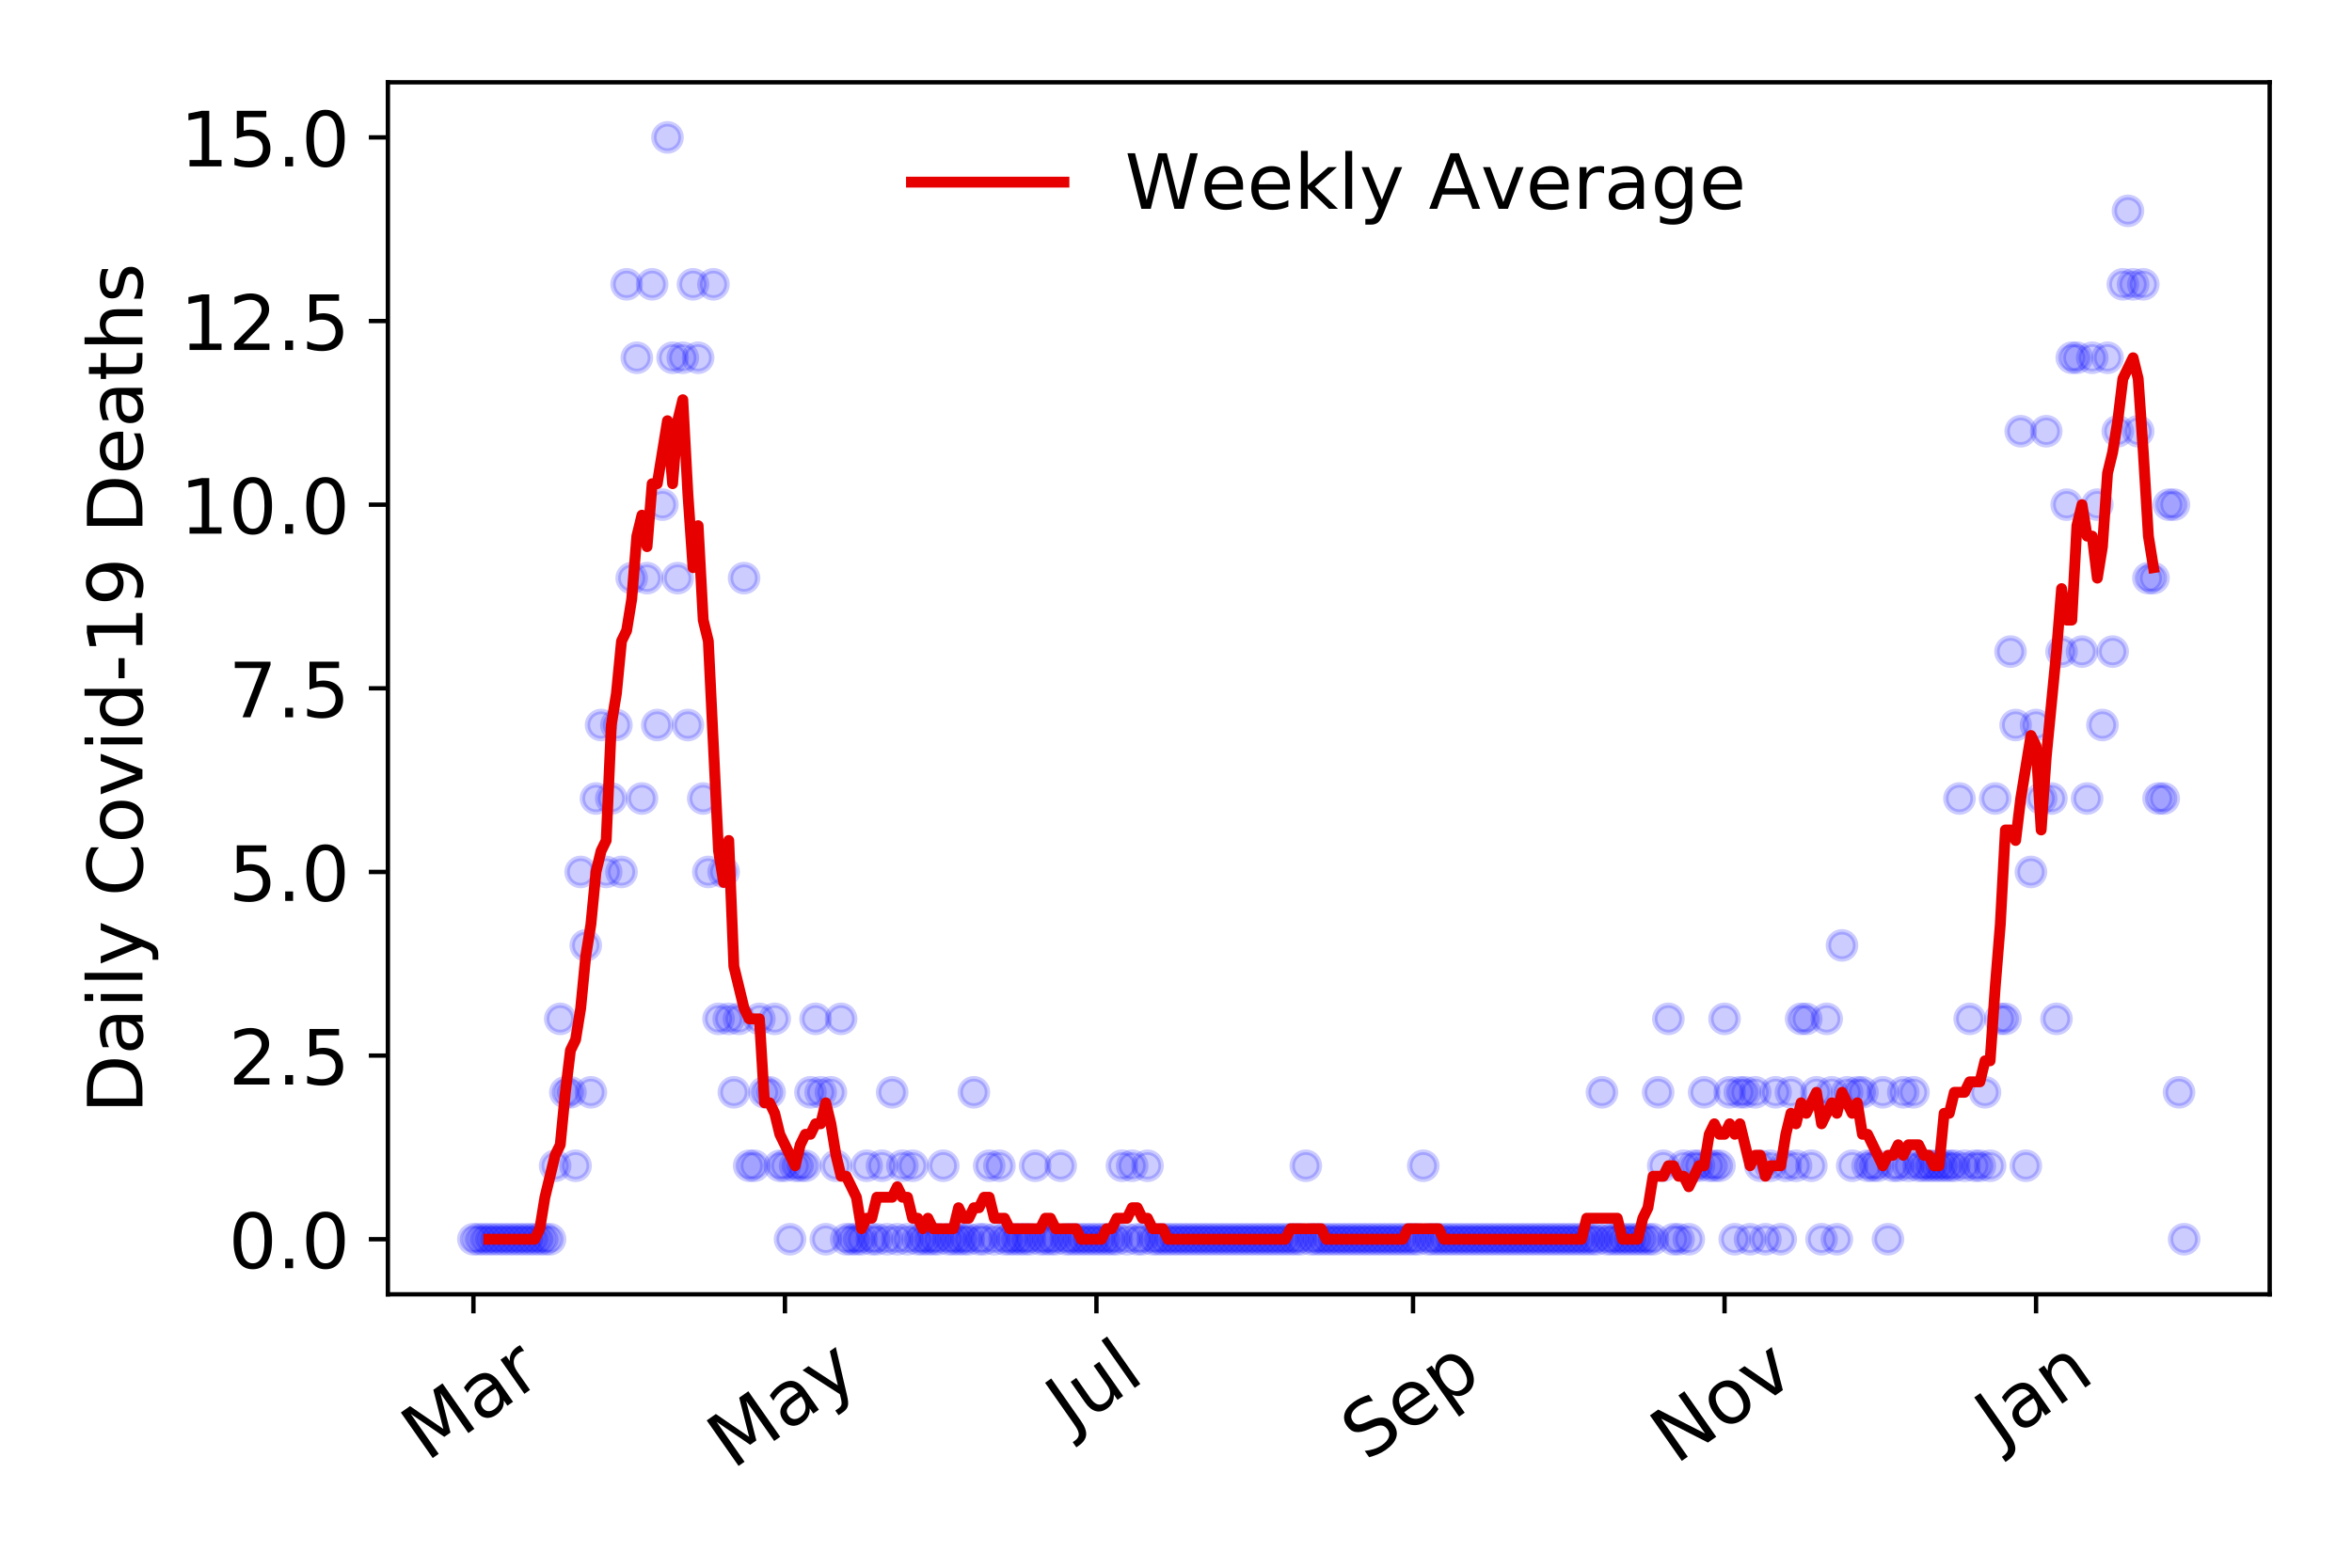 <?xml version="1.0" encoding="utf-8" standalone="no"?>
<!DOCTYPE svg PUBLIC "-//W3C//DTD SVG 1.1//EN"
  "http://www.w3.org/Graphics/SVG/1.1/DTD/svg11.dtd">
<!-- Created with matplotlib (https://matplotlib.org/) -->
<svg height="288pt" version="1.1" viewBox="0 0 432 288" width="432pt" xmlns="http://www.w3.org/2000/svg" xmlns:xlink="http://www.w3.org/1999/xlink">
 <defs>
  <style type="text/css">
*{stroke-linecap:butt;stroke-linejoin:round;}
  </style>
 </defs>
 <g id="figure_1">
  <g id="patch_1">
   <path d="M 0 288 
L 432 288 
L 432 0 
L 0 0 
z
" style="fill:#ffffff;"/>
  </g>
  <g id="axes_1">
   <g id="patch_2">
    <path d="M 71.245 237.778 
L 416.88 237.778 
L 416.88 15.12 
L 71.245 15.12 
z
" style="fill:#ffffff;"/>
   </g>
   <g id="matplotlib.axis_1">
    <g id="xtick_1">
     <g id="line2d_1">
      <defs>
       <path d="M 0 0 
L 0 3.5 
" id="ma4d5ff0a1d" style="stroke:#000000;stroke-width:0.8;"/>
      </defs>
      <g>
       <use style="stroke:#000000;stroke-width:0.8;" x="86.956" xlink:href="#ma4d5ff0a1d" y="237.778"/>
      </g>
     </g>
     <g id="text_1">
      <!-- Mar -->
      <defs>
       <path d="M 9.812 72.906 
L 24.516 72.906 
L 43.109 23.297 
L 61.812 72.906 
L 76.516 72.906 
L 76.516 0 
L 66.891 0 
L 66.891 64.016 
L 48.094 14.016 
L 38.188 14.016 
L 19.391 64.016 
L 19.391 0 
L 9.812 0 
z
" id="DejaVuSans-77"/>
       <path d="M 34.281 27.484 
Q 23.391 27.484 19.188 25 
Q 14.984 22.516 14.984 16.5 
Q 14.984 11.719 18.141 8.906 
Q 21.297 6.109 26.703 6.109 
Q 34.188 6.109 38.703 11.406 
Q 43.219 16.703 43.219 25.484 
L 43.219 27.484 
z
M 52.203 31.203 
L 52.203 0 
L 43.219 0 
L 43.219 8.297 
Q 40.141 3.328 35.547 0.953 
Q 30.953 -1.422 24.312 -1.422 
Q 15.922 -1.422 10.953 3.297 
Q 6 8.016 6 15.922 
Q 6 25.141 12.172 29.828 
Q 18.359 34.516 30.609 34.516 
L 43.219 34.516 
L 43.219 35.406 
Q 43.219 41.609 39.141 45 
Q 35.062 48.391 27.688 48.391 
Q 23 48.391 18.547 47.266 
Q 14.109 46.141 10.016 43.891 
L 10.016 52.203 
Q 14.938 54.109 19.578 55.047 
Q 24.219 56 28.609 56 
Q 40.484 56 46.344 49.844 
Q 52.203 43.703 52.203 31.203 
z
" id="DejaVuSans-97"/>
       <path d="M 41.109 46.297 
Q 39.594 47.172 37.812 47.578 
Q 36.031 48 33.891 48 
Q 26.266 48 22.188 43.047 
Q 18.109 38.094 18.109 28.812 
L 18.109 0 
L 9.078 0 
L 9.078 54.688 
L 18.109 54.688 
L 18.109 46.188 
Q 20.953 51.172 25.484 53.578 
Q 30.031 56 36.531 56 
Q 37.453 56 38.578 55.875 
Q 39.703 55.766 41.062 55.516 
z
" id="DejaVuSans-114"/>
      </defs>
      <g transform="translate(78.353 268.643)rotate(-35)scale(0.14 -0.14)">
       <use xlink:href="#DejaVuSans-77"/>
       <use x="86.279" xlink:href="#DejaVuSans-97"/>
       <use x="147.559" xlink:href="#DejaVuSans-114"/>
      </g>
     </g>
    </g>
    <g id="xtick_2">
     <g id="line2d_2">
      <g>
       <use style="stroke:#000000;stroke-width:0.8;" x="144.171" xlink:href="#ma4d5ff0a1d" y="237.778"/>
      </g>
     </g>
     <g id="text_2">
      <!-- May -->
      <defs>
       <path d="M 32.172 -5.078 
Q 28.375 -14.844 24.75 -17.812 
Q 21.141 -20.797 15.094 -20.797 
L 7.906 -20.797 
L 7.906 -13.281 
L 13.188 -13.281 
Q 16.891 -13.281 18.938 -11.516 
Q 21 -9.766 23.484 -3.219 
L 25.094 0.875 
L 2.984 54.688 
L 12.5 54.688 
L 29.594 11.922 
L 46.688 54.688 
L 56.203 54.688 
z
" id="DejaVuSans-121"/>
      </defs>
      <g transform="translate(134.531 270.094)rotate(-35)scale(0.14 -0.14)">
       <use xlink:href="#DejaVuSans-77"/>
       <use x="86.279" xlink:href="#DejaVuSans-97"/>
       <use x="147.559" xlink:href="#DejaVuSans-121"/>
      </g>
     </g>
    </g>
    <g id="xtick_3">
     <g id="line2d_3">
      <g>
       <use style="stroke:#000000;stroke-width:0.8;" x="201.386" xlink:href="#ma4d5ff0a1d" y="237.778"/>
      </g>
     </g>
     <g id="text_3">
      <!-- Jul -->
      <defs>
       <path d="M 9.812 72.906 
L 19.672 72.906 
L 19.672 5.078 
Q 19.672 -8.109 14.672 -14.062 
Q 9.672 -20.016 -1.422 -20.016 
L -5.172 -20.016 
L -5.172 -11.719 
L -2.094 -11.719 
Q 4.438 -11.719 7.125 -8.047 
Q 9.812 -4.391 9.812 5.078 
z
" id="DejaVuSans-74"/>
       <path d="M 8.5 21.578 
L 8.5 54.688 
L 17.484 54.688 
L 17.484 21.922 
Q 17.484 14.156 20.5 10.266 
Q 23.531 6.391 29.594 6.391 
Q 36.859 6.391 41.078 11.031 
Q 45.312 15.672 45.312 23.688 
L 45.312 54.688 
L 54.297 54.688 
L 54.297 0 
L 45.312 0 
L 45.312 8.406 
Q 42.047 3.422 37.719 1 
Q 33.406 -1.422 27.688 -1.422 
Q 18.266 -1.422 13.375 4.438 
Q 8.5 10.297 8.5 21.578 
z
M 31.109 56 
z
" id="DejaVuSans-117"/>
       <path d="M 9.422 75.984 
L 18.406 75.984 
L 18.406 0 
L 9.422 0 
z
" id="DejaVuSans-108"/>
      </defs>
      <g transform="translate(196.683 263.181)rotate(-35)scale(0.14 -0.14)">
       <use xlink:href="#DejaVuSans-74"/>
       <use x="29.492" xlink:href="#DejaVuSans-117"/>
       <use x="92.871" xlink:href="#DejaVuSans-108"/>
      </g>
     </g>
    </g>
    <g id="xtick_4">
     <g id="line2d_4">
      <g>
       <use style="stroke:#000000;stroke-width:0.8;" x="259.539" xlink:href="#ma4d5ff0a1d" y="237.778"/>
      </g>
     </g>
     <g id="text_4">
      <!-- Sep -->
      <defs>
       <path d="M 53.516 70.516 
L 53.516 60.891 
Q 47.906 63.578 42.922 64.891 
Q 37.938 66.219 33.297 66.219 
Q 25.25 66.219 20.875 63.094 
Q 16.5 59.969 16.5 54.203 
Q 16.5 49.359 19.406 46.891 
Q 22.312 44.438 30.422 42.922 
L 36.375 41.703 
Q 47.406 39.594 52.656 34.297 
Q 57.906 29 57.906 20.125 
Q 57.906 9.516 50.797 4.047 
Q 43.703 -1.422 29.984 -1.422 
Q 24.812 -1.422 18.969 -0.25 
Q 13.141 0.922 6.891 3.219 
L 6.891 13.375 
Q 12.891 10.016 18.656 8.297 
Q 24.422 6.594 29.984 6.594 
Q 38.422 6.594 43.016 9.906 
Q 47.609 13.234 47.609 19.391 
Q 47.609 24.75 44.312 27.781 
Q 41.016 30.812 33.5 32.328 
L 27.484 33.5 
Q 16.453 35.688 11.516 40.375 
Q 6.594 45.062 6.594 53.422 
Q 6.594 63.094 13.406 68.656 
Q 20.219 74.219 32.172 74.219 
Q 37.312 74.219 42.625 73.281 
Q 47.953 72.359 53.516 70.516 
z
" id="DejaVuSans-83"/>
       <path d="M 56.203 29.594 
L 56.203 25.203 
L 14.891 25.203 
Q 15.484 15.922 20.484 11.062 
Q 25.484 6.203 34.422 6.203 
Q 39.594 6.203 44.453 7.469 
Q 49.312 8.734 54.109 11.281 
L 54.109 2.781 
Q 49.266 0.734 44.188 -0.344 
Q 39.109 -1.422 33.891 -1.422 
Q 20.797 -1.422 13.156 6.188 
Q 5.516 13.812 5.516 26.812 
Q 5.516 40.234 12.766 48.109 
Q 20.016 56 32.328 56 
Q 43.359 56 49.781 48.891 
Q 56.203 41.797 56.203 29.594 
z
M 47.219 32.234 
Q 47.125 39.594 43.094 43.984 
Q 39.062 48.391 32.422 48.391 
Q 24.906 48.391 20.391 44.141 
Q 15.875 39.891 15.188 32.172 
z
" id="DejaVuSans-101"/>
       <path d="M 18.109 8.203 
L 18.109 -20.797 
L 9.078 -20.797 
L 9.078 54.688 
L 18.109 54.688 
L 18.109 46.391 
Q 20.953 51.266 25.266 53.625 
Q 29.594 56 35.594 56 
Q 45.562 56 51.781 48.094 
Q 58.016 40.188 58.016 27.297 
Q 58.016 14.406 51.781 6.484 
Q 45.562 -1.422 35.594 -1.422 
Q 29.594 -1.422 25.266 0.953 
Q 20.953 3.328 18.109 8.203 
z
M 48.688 27.297 
Q 48.688 37.203 44.609 42.844 
Q 40.531 48.484 33.406 48.484 
Q 26.266 48.484 22.188 42.844 
Q 18.109 37.203 18.109 27.297 
Q 18.109 17.391 22.188 11.75 
Q 26.266 6.109 33.406 6.109 
Q 40.531 6.109 44.609 11.75 
Q 48.688 17.391 48.688 27.297 
z
" id="DejaVuSans-112"/>
      </defs>
      <g transform="translate(250.946 268.629)rotate(-35)scale(0.14 -0.14)">
       <use xlink:href="#DejaVuSans-83"/>
       <use x="63.477" xlink:href="#DejaVuSans-101"/>
       <use x="125" xlink:href="#DejaVuSans-112"/>
      </g>
     </g>
    </g>
    <g id="xtick_5">
     <g id="line2d_5">
      <g>
       <use style="stroke:#000000;stroke-width:0.8;" x="316.754" xlink:href="#ma4d5ff0a1d" y="237.778"/>
      </g>
     </g>
     <g id="text_5">
      <!-- Nov -->
      <defs>
       <path d="M 9.812 72.906 
L 23.094 72.906 
L 55.422 11.922 
L 55.422 72.906 
L 64.984 72.906 
L 64.984 0 
L 51.703 0 
L 19.391 60.984 
L 19.391 0 
L 9.812 0 
z
" id="DejaVuSans-78"/>
       <path d="M 30.609 48.391 
Q 23.391 48.391 19.188 42.75 
Q 14.984 37.109 14.984 27.297 
Q 14.984 17.484 19.156 11.844 
Q 23.344 6.203 30.609 6.203 
Q 37.797 6.203 41.984 11.859 
Q 46.188 17.531 46.188 27.297 
Q 46.188 37.016 41.984 42.703 
Q 37.797 48.391 30.609 48.391 
z
M 30.609 56 
Q 42.328 56 49.016 48.375 
Q 55.719 40.766 55.719 27.297 
Q 55.719 13.875 49.016 6.219 
Q 42.328 -1.422 30.609 -1.422 
Q 18.844 -1.422 12.172 6.219 
Q 5.516 13.875 5.516 27.297 
Q 5.516 40.766 12.172 48.375 
Q 18.844 56 30.609 56 
z
" id="DejaVuSans-111"/>
       <path d="M 2.984 54.688 
L 12.5 54.688 
L 29.594 8.797 
L 46.688 54.688 
L 56.203 54.688 
L 35.688 0 
L 23.484 0 
z
" id="DejaVuSans-118"/>
      </defs>
      <g transform="translate(307.777 269.166)rotate(-35)scale(0.14 -0.14)">
       <use xlink:href="#DejaVuSans-78"/>
       <use x="74.805" xlink:href="#DejaVuSans-111"/>
       <use x="135.986" xlink:href="#DejaVuSans-118"/>
      </g>
     </g>
    </g>
    <g id="xtick_6">
     <g id="line2d_6">
      <g>
       <use style="stroke:#000000;stroke-width:0.8;" x="373.969" xlink:href="#ma4d5ff0a1d" y="237.778"/>
      </g>
     </g>
     <g id="text_6">
      <!-- Jan -->
      <defs>
       <path d="M 54.891 33.016 
L 54.891 0 
L 45.906 0 
L 45.906 32.719 
Q 45.906 40.484 42.875 44.328 
Q 39.844 48.188 33.797 48.188 
Q 26.516 48.188 22.312 43.547 
Q 18.109 38.922 18.109 30.906 
L 18.109 0 
L 9.078 0 
L 9.078 54.688 
L 18.109 54.688 
L 18.109 46.188 
Q 21.344 51.125 25.703 53.562 
Q 30.078 56 35.797 56 
Q 45.219 56 50.047 50.172 
Q 54.891 44.344 54.891 33.016 
z
" id="DejaVuSans-110"/>
      </defs>
      <g transform="translate(367.345 265.871)rotate(-35)scale(0.14 -0.14)">
       <use xlink:href="#DejaVuSans-74"/>
       <use x="29.492" xlink:href="#DejaVuSans-97"/>
       <use x="90.771" xlink:href="#DejaVuSans-110"/>
      </g>
     </g>
    </g>
   </g>
   <g id="matplotlib.axis_2">
    <g id="ytick_1">
     <g id="line2d_7">
      <defs>
       <path d="M 0 0 
L -3.5 0 
" id="mabe975c81c" style="stroke:#000000;stroke-width:0.8;"/>
      </defs>
      <g>
       <use style="stroke:#000000;stroke-width:0.8;" x="71.245" xlink:href="#mabe975c81c" y="227.657"/>
      </g>
     </g>
     <g id="text_7">
      <!-- 0.0 -->
      <defs>
       <path d="M 31.781 66.406 
Q 24.172 66.406 20.328 58.906 
Q 16.5 51.422 16.5 36.375 
Q 16.5 21.391 20.328 13.891 
Q 24.172 6.391 31.781 6.391 
Q 39.453 6.391 43.281 13.891 
Q 47.125 21.391 47.125 36.375 
Q 47.125 51.422 43.281 58.906 
Q 39.453 66.406 31.781 66.406 
z
M 31.781 74.219 
Q 44.047 74.219 50.516 64.516 
Q 56.984 54.828 56.984 36.375 
Q 56.984 17.969 50.516 8.266 
Q 44.047 -1.422 31.781 -1.422 
Q 19.531 -1.422 13.062 8.266 
Q 6.594 17.969 6.594 36.375 
Q 6.594 54.828 13.062 64.516 
Q 19.531 74.219 31.781 74.219 
z
" id="DejaVuSans-48"/>
       <path d="M 10.688 12.406 
L 21 12.406 
L 21 0 
L 10.688 0 
z
" id="DejaVuSans-46"/>
      </defs>
      <g transform="translate(41.981 232.976)scale(0.14 -0.14)">
       <use xlink:href="#DejaVuSans-48"/>
       <use x="63.623" xlink:href="#DejaVuSans-46"/>
       <use x="95.41" xlink:href="#DejaVuSans-48"/>
      </g>
     </g>
    </g>
    <g id="ytick_2">
     <g id="line2d_8">
      <g>
       <use style="stroke:#000000;stroke-width:0.8;" x="71.245" xlink:href="#mabe975c81c" y="193.921"/>
      </g>
     </g>
     <g id="text_8">
      <!-- 2.5 -->
      <defs>
       <path d="M 19.188 8.297 
L 53.609 8.297 
L 53.609 0 
L 7.328 0 
L 7.328 8.297 
Q 12.938 14.109 22.625 23.891 
Q 32.328 33.688 34.812 36.531 
Q 39.547 41.844 41.422 45.531 
Q 43.312 49.219 43.312 52.781 
Q 43.312 58.594 39.234 62.25 
Q 35.156 65.922 28.609 65.922 
Q 23.969 65.922 18.812 64.312 
Q 13.672 62.703 7.812 59.422 
L 7.812 69.391 
Q 13.766 71.781 18.938 73 
Q 24.125 74.219 28.422 74.219 
Q 39.75 74.219 46.484 68.547 
Q 53.219 62.891 53.219 53.422 
Q 53.219 48.922 51.531 44.891 
Q 49.859 40.875 45.406 35.406 
Q 44.188 33.984 37.641 27.219 
Q 31.109 20.453 19.188 8.297 
z
" id="DejaVuSans-50"/>
       <path d="M 10.797 72.906 
L 49.516 72.906 
L 49.516 64.594 
L 19.828 64.594 
L 19.828 46.734 
Q 21.969 47.469 24.109 47.828 
Q 26.266 48.188 28.422 48.188 
Q 40.625 48.188 47.75 41.5 
Q 54.891 34.812 54.891 23.391 
Q 54.891 11.625 47.562 5.094 
Q 40.234 -1.422 26.906 -1.422 
Q 22.312 -1.422 17.547 -0.641 
Q 12.797 0.141 7.719 1.703 
L 7.719 11.625 
Q 12.109 9.234 16.797 8.062 
Q 21.484 6.891 26.703 6.891 
Q 35.156 6.891 40.078 11.328 
Q 45.016 15.766 45.016 23.391 
Q 45.016 31 40.078 35.438 
Q 35.156 39.891 26.703 39.891 
Q 22.75 39.891 18.812 39.016 
Q 14.891 38.141 10.797 36.281 
z
" id="DejaVuSans-53"/>
      </defs>
      <g transform="translate(41.981 199.24)scale(0.14 -0.14)">
       <use xlink:href="#DejaVuSans-50"/>
       <use x="63.623" xlink:href="#DejaVuSans-46"/>
       <use x="95.41" xlink:href="#DejaVuSans-53"/>
      </g>
     </g>
    </g>
    <g id="ytick_3">
     <g id="line2d_9">
      <g>
       <use style="stroke:#000000;stroke-width:0.8;" x="71.245" xlink:href="#mabe975c81c" y="160.185"/>
      </g>
     </g>
     <g id="text_9">
      <!-- 5.0 -->
      <g transform="translate(41.981 165.504)scale(0.14 -0.14)">
       <use xlink:href="#DejaVuSans-53"/>
       <use x="63.623" xlink:href="#DejaVuSans-46"/>
       <use x="95.41" xlink:href="#DejaVuSans-48"/>
      </g>
     </g>
    </g>
    <g id="ytick_4">
     <g id="line2d_10">
      <g>
       <use style="stroke:#000000;stroke-width:0.8;" x="71.245" xlink:href="#mabe975c81c" y="126.449"/>
      </g>
     </g>
     <g id="text_10">
      <!-- 7.5 -->
      <defs>
       <path d="M 8.203 72.906 
L 55.078 72.906 
L 55.078 68.703 
L 28.609 0 
L 18.312 0 
L 43.219 64.594 
L 8.203 64.594 
z
" id="DejaVuSans-55"/>
      </defs>
      <g transform="translate(41.981 131.768)scale(0.14 -0.14)">
       <use xlink:href="#DejaVuSans-55"/>
       <use x="63.623" xlink:href="#DejaVuSans-46"/>
       <use x="95.41" xlink:href="#DejaVuSans-53"/>
      </g>
     </g>
    </g>
    <g id="ytick_5">
     <g id="line2d_11">
      <g>
       <use style="stroke:#000000;stroke-width:0.8;" x="71.245" xlink:href="#mabe975c81c" y="92.713"/>
      </g>
     </g>
     <g id="text_11">
      <!-- 10.0 -->
      <defs>
       <path d="M 12.406 8.297 
L 28.516 8.297 
L 28.516 63.922 
L 10.984 60.406 
L 10.984 69.391 
L 28.422 72.906 
L 38.281 72.906 
L 38.281 8.297 
L 54.391 8.297 
L 54.391 0 
L 12.406 0 
z
" id="DejaVuSans-49"/>
      </defs>
      <g transform="translate(33.073 98.032)scale(0.14 -0.14)">
       <use xlink:href="#DejaVuSans-49"/>
       <use x="63.623" xlink:href="#DejaVuSans-48"/>
       <use x="127.246" xlink:href="#DejaVuSans-46"/>
       <use x="159.033" xlink:href="#DejaVuSans-48"/>
      </g>
     </g>
    </g>
    <g id="ytick_6">
     <g id="line2d_12">
      <g>
       <use style="stroke:#000000;stroke-width:0.8;" x="71.245" xlink:href="#mabe975c81c" y="58.977"/>
      </g>
     </g>
     <g id="text_12">
      <!-- 12.5 -->
      <g transform="translate(33.073 64.296)scale(0.14 -0.14)">
       <use xlink:href="#DejaVuSans-49"/>
       <use x="63.623" xlink:href="#DejaVuSans-50"/>
       <use x="127.246" xlink:href="#DejaVuSans-46"/>
       <use x="159.033" xlink:href="#DejaVuSans-53"/>
      </g>
     </g>
    </g>
    <g id="ytick_7">
     <g id="line2d_13">
      <g>
       <use style="stroke:#000000;stroke-width:0.8;" x="71.245" xlink:href="#mabe975c81c" y="25.241"/>
      </g>
     </g>
     <g id="text_13">
      <!-- 15.0 -->
      <g transform="translate(33.073 30.56)scale(0.14 -0.14)">
       <use xlink:href="#DejaVuSans-49"/>
       <use x="63.623" xlink:href="#DejaVuSans-53"/>
       <use x="127.246" xlink:href="#DejaVuSans-46"/>
       <use x="159.033" xlink:href="#DejaVuSans-48"/>
      </g>
     </g>
    </g>
    <g id="text_14">
     <!-- Daily Covid-19 Deaths -->
     <defs>
      <path d="M 19.672 64.797 
L 19.672 8.109 
L 31.594 8.109 
Q 46.688 8.109 53.688 14.938 
Q 60.688 21.781 60.688 36.531 
Q 60.688 51.172 53.688 57.984 
Q 46.688 64.797 31.594 64.797 
z
M 9.812 72.906 
L 30.078 72.906 
Q 51.266 72.906 61.172 64.094 
Q 71.094 55.281 71.094 36.531 
Q 71.094 17.672 61.125 8.828 
Q 51.172 0 30.078 0 
L 9.812 0 
z
" id="DejaVuSans-68"/>
      <path d="M 9.422 54.688 
L 18.406 54.688 
L 18.406 0 
L 9.422 0 
z
M 9.422 75.984 
L 18.406 75.984 
L 18.406 64.594 
L 9.422 64.594 
z
" id="DejaVuSans-105"/>
      <path id="DejaVuSans-32"/>
      <path d="M 64.406 67.281 
L 64.406 56.891 
Q 59.422 61.531 53.781 63.812 
Q 48.141 66.109 41.797 66.109 
Q 29.297 66.109 22.656 58.469 
Q 16.016 50.828 16.016 36.375 
Q 16.016 21.969 22.656 14.328 
Q 29.297 6.688 41.797 6.688 
Q 48.141 6.688 53.781 8.984 
Q 59.422 11.281 64.406 15.922 
L 64.406 5.609 
Q 59.234 2.094 53.438 0.328 
Q 47.656 -1.422 41.219 -1.422 
Q 24.656 -1.422 15.125 8.703 
Q 5.609 18.844 5.609 36.375 
Q 5.609 53.953 15.125 64.078 
Q 24.656 74.219 41.219 74.219 
Q 47.75 74.219 53.531 72.484 
Q 59.328 70.75 64.406 67.281 
z
" id="DejaVuSans-67"/>
      <path d="M 45.406 46.391 
L 45.406 75.984 
L 54.391 75.984 
L 54.391 0 
L 45.406 0 
L 45.406 8.203 
Q 42.578 3.328 38.25 0.953 
Q 33.938 -1.422 27.875 -1.422 
Q 17.969 -1.422 11.734 6.484 
Q 5.516 14.406 5.516 27.297 
Q 5.516 40.188 11.734 48.094 
Q 17.969 56 27.875 56 
Q 33.938 56 38.25 53.625 
Q 42.578 51.266 45.406 46.391 
z
M 14.797 27.297 
Q 14.797 17.391 18.875 11.75 
Q 22.953 6.109 30.078 6.109 
Q 37.203 6.109 41.297 11.75 
Q 45.406 17.391 45.406 27.297 
Q 45.406 37.203 41.297 42.844 
Q 37.203 48.484 30.078 48.484 
Q 22.953 48.484 18.875 42.844 
Q 14.797 37.203 14.797 27.297 
z
" id="DejaVuSans-100"/>
      <path d="M 4.891 31.391 
L 31.203 31.391 
L 31.203 23.391 
L 4.891 23.391 
z
" id="DejaVuSans-45"/>
      <path d="M 10.984 1.516 
L 10.984 10.5 
Q 14.703 8.734 18.5 7.812 
Q 22.312 6.891 25.984 6.891 
Q 35.75 6.891 40.891 13.453 
Q 46.047 20.016 46.781 33.406 
Q 43.953 29.203 39.594 26.953 
Q 35.25 24.703 29.984 24.703 
Q 19.047 24.703 12.672 31.312 
Q 6.297 37.938 6.297 49.422 
Q 6.297 60.641 12.938 67.422 
Q 19.578 74.219 30.609 74.219 
Q 43.266 74.219 49.922 64.516 
Q 56.594 54.828 56.594 36.375 
Q 56.594 19.141 48.406 8.859 
Q 40.234 -1.422 26.422 -1.422 
Q 22.703 -1.422 18.891 -0.688 
Q 15.094 0.047 10.984 1.516 
z
M 30.609 32.422 
Q 37.25 32.422 41.125 36.953 
Q 45.016 41.5 45.016 49.422 
Q 45.016 57.281 41.125 61.844 
Q 37.25 66.406 30.609 66.406 
Q 23.969 66.406 20.094 61.844 
Q 16.219 57.281 16.219 49.422 
Q 16.219 41.5 20.094 36.953 
Q 23.969 32.422 30.609 32.422 
z
" id="DejaVuSans-57"/>
      <path d="M 18.312 70.219 
L 18.312 54.688 
L 36.812 54.688 
L 36.812 47.703 
L 18.312 47.703 
L 18.312 18.016 
Q 18.312 11.328 20.141 9.422 
Q 21.969 7.516 27.594 7.516 
L 36.812 7.516 
L 36.812 0 
L 27.594 0 
Q 17.188 0 13.234 3.875 
Q 9.281 7.766 9.281 18.016 
L 9.281 47.703 
L 2.688 47.703 
L 2.688 54.688 
L 9.281 54.688 
L 9.281 70.219 
z
" id="DejaVuSans-116"/>
      <path d="M 54.891 33.016 
L 54.891 0 
L 45.906 0 
L 45.906 32.719 
Q 45.906 40.484 42.875 44.328 
Q 39.844 48.188 33.797 48.188 
Q 26.516 48.188 22.312 43.547 
Q 18.109 38.922 18.109 30.906 
L 18.109 0 
L 9.078 0 
L 9.078 75.984 
L 18.109 75.984 
L 18.109 46.188 
Q 21.344 51.125 25.703 53.562 
Q 30.078 56 35.797 56 
Q 45.219 56 50.047 50.172 
Q 54.891 44.344 54.891 33.016 
z
" id="DejaVuSans-104"/>
      <path d="M 44.281 53.078 
L 44.281 44.578 
Q 40.484 46.531 36.375 47.5 
Q 32.281 48.484 27.875 48.484 
Q 21.188 48.484 17.844 46.438 
Q 14.5 44.391 14.5 40.281 
Q 14.5 37.156 16.891 35.375 
Q 19.281 33.594 26.516 31.984 
L 29.594 31.297 
Q 39.156 29.25 43.188 25.516 
Q 47.219 21.781 47.219 15.094 
Q 47.219 7.469 41.188 3.016 
Q 35.156 -1.422 24.609 -1.422 
Q 20.219 -1.422 15.453 -0.562 
Q 10.688 0.297 5.422 2 
L 5.422 11.281 
Q 10.406 8.688 15.234 7.391 
Q 20.062 6.109 24.812 6.109 
Q 31.156 6.109 34.562 8.281 
Q 37.984 10.453 37.984 14.406 
Q 37.984 18.062 35.516 20.016 
Q 33.062 21.969 24.703 23.781 
L 21.578 24.516 
Q 13.234 26.266 9.516 29.906 
Q 5.812 33.547 5.812 39.891 
Q 5.812 47.609 11.281 51.797 
Q 16.75 56 26.812 56 
Q 31.781 56 36.172 55.266 
Q 40.578 54.547 44.281 53.078 
z
" id="DejaVuSans-115"/>
     </defs>
     <g transform="translate(26.162 204.56)rotate(-90)scale(0.14 -0.14)">
      <use xlink:href="#DejaVuSans-68"/>
      <use x="77.002" xlink:href="#DejaVuSans-97"/>
      <use x="138.281" xlink:href="#DejaVuSans-105"/>
      <use x="166.064" xlink:href="#DejaVuSans-108"/>
      <use x="193.848" xlink:href="#DejaVuSans-121"/>
      <use x="253.027" xlink:href="#DejaVuSans-32"/>
      <use x="284.814" xlink:href="#DejaVuSans-67"/>
      <use x="354.639" xlink:href="#DejaVuSans-111"/>
      <use x="415.82" xlink:href="#DejaVuSans-118"/>
      <use x="475" xlink:href="#DejaVuSans-105"/>
      <use x="502.783" xlink:href="#DejaVuSans-100"/>
      <use x="566.26" xlink:href="#DejaVuSans-45"/>
      <use x="602.344" xlink:href="#DejaVuSans-49"/>
      <use x="665.967" xlink:href="#DejaVuSans-57"/>
      <use x="729.59" xlink:href="#DejaVuSans-32"/>
      <use x="761.377" xlink:href="#DejaVuSans-68"/>
      <use x="838.379" xlink:href="#DejaVuSans-101"/>
      <use x="899.902" xlink:href="#DejaVuSans-97"/>
      <use x="961.182" xlink:href="#DejaVuSans-116"/>
      <use x="1000.391" xlink:href="#DejaVuSans-104"/>
      <use x="1063.77" xlink:href="#DejaVuSans-115"/>
     </g>
    </g>
   </g>
   <g id="line2d_14">
    <defs>
     <path d="M 0 2.5 
C 0.663 2.5 1.299 2.237 1.768 1.768 
C 2.237 1.299 2.5 0.663 2.5 0 
C 2.5 -0.663 2.237 -1.299 1.768 -1.768 
C 1.299 -2.237 0.663 -2.5 0 -2.5 
C -0.663 -2.5 -1.299 -2.237 -1.768 -1.768 
C -2.237 -1.299 -2.5 -0.663 -2.5 0 
C -2.5 0.663 -2.237 1.299 -1.768 1.768 
C -1.299 2.237 -0.663 2.5 0 2.5 
z
" id="m52b015625b" style="stroke:#0000ff;stroke-opacity:0.2;"/>
    </defs>
    <g clip-path="url(#pebe960f073)">
     <use style="fill:#0000ff;fill-opacity:0.2;stroke:#0000ff;stroke-opacity:0.2;" x="86.956" xlink:href="#m52b015625b" y="227.657"/>
     <use style="fill:#0000ff;fill-opacity:0.2;stroke:#0000ff;stroke-opacity:0.2;" x="87.894" xlink:href="#m52b015625b" y="227.657"/>
     <use style="fill:#0000ff;fill-opacity:0.2;stroke:#0000ff;stroke-opacity:0.2;" x="88.832" xlink:href="#m52b015625b" y="227.657"/>
     <use style="fill:#0000ff;fill-opacity:0.2;stroke:#0000ff;stroke-opacity:0.2;" x="89.77" xlink:href="#m52b015625b" y="227.657"/>
     <use style="fill:#0000ff;fill-opacity:0.2;stroke:#0000ff;stroke-opacity:0.2;" x="90.707" xlink:href="#m52b015625b" y="227.657"/>
     <use style="fill:#0000ff;fill-opacity:0.2;stroke:#0000ff;stroke-opacity:0.2;" x="91.645" xlink:href="#m52b015625b" y="227.657"/>
     <use style="fill:#0000ff;fill-opacity:0.2;stroke:#0000ff;stroke-opacity:0.2;" x="92.583" xlink:href="#m52b015625b" y="227.657"/>
     <use style="fill:#0000ff;fill-opacity:0.2;stroke:#0000ff;stroke-opacity:0.2;" x="93.521" xlink:href="#m52b015625b" y="227.657"/>
     <use style="fill:#0000ff;fill-opacity:0.2;stroke:#0000ff;stroke-opacity:0.2;" x="94.459" xlink:href="#m52b015625b" y="227.657"/>
     <use style="fill:#0000ff;fill-opacity:0.2;stroke:#0000ff;stroke-opacity:0.2;" x="95.397" xlink:href="#m52b015625b" y="227.657"/>
     <use style="fill:#0000ff;fill-opacity:0.2;stroke:#0000ff;stroke-opacity:0.2;" x="96.335" xlink:href="#m52b015625b" y="227.657"/>
     <use style="fill:#0000ff;fill-opacity:0.2;stroke:#0000ff;stroke-opacity:0.2;" x="97.273" xlink:href="#m52b015625b" y="227.657"/>
     <use style="fill:#0000ff;fill-opacity:0.2;stroke:#0000ff;stroke-opacity:0.2;" x="98.211" xlink:href="#m52b015625b" y="227.657"/>
     <use style="fill:#0000ff;fill-opacity:0.2;stroke:#0000ff;stroke-opacity:0.2;" x="99.149" xlink:href="#m52b015625b" y="227.657"/>
     <use style="fill:#0000ff;fill-opacity:0.2;stroke:#0000ff;stroke-opacity:0.2;" x="100.087" xlink:href="#m52b015625b" y="227.657"/>
     <use style="fill:#0000ff;fill-opacity:0.2;stroke:#0000ff;stroke-opacity:0.2;" x="101.025" xlink:href="#m52b015625b" y="227.657"/>
     <use style="fill:#0000ff;fill-opacity:0.2;stroke:#0000ff;stroke-opacity:0.2;" x="101.963" xlink:href="#m52b015625b" y="214.163"/>
     <use style="fill:#0000ff;fill-opacity:0.2;stroke:#0000ff;stroke-opacity:0.2;" x="102.901" xlink:href="#m52b015625b" y="187.174"/>
     <use style="fill:#0000ff;fill-opacity:0.2;stroke:#0000ff;stroke-opacity:0.2;" x="103.839" xlink:href="#m52b015625b" y="200.668"/>
     <use style="fill:#0000ff;fill-opacity:0.2;stroke:#0000ff;stroke-opacity:0.2;" x="104.777" xlink:href="#m52b015625b" y="200.668"/>
     <use style="fill:#0000ff;fill-opacity:0.2;stroke:#0000ff;stroke-opacity:0.2;" x="105.715" xlink:href="#m52b015625b" y="214.163"/>
     <use style="fill:#0000ff;fill-opacity:0.2;stroke:#0000ff;stroke-opacity:0.2;" x="106.653" xlink:href="#m52b015625b" y="160.185"/>
     <use style="fill:#0000ff;fill-opacity:0.2;stroke:#0000ff;stroke-opacity:0.2;" x="107.591" xlink:href="#m52b015625b" y="173.68"/>
     <use style="fill:#0000ff;fill-opacity:0.2;stroke:#0000ff;stroke-opacity:0.2;" x="108.529" xlink:href="#m52b015625b" y="200.668"/>
     <use style="fill:#0000ff;fill-opacity:0.2;stroke:#0000ff;stroke-opacity:0.2;" x="109.467" xlink:href="#m52b015625b" y="146.691"/>
     <use style="fill:#0000ff;fill-opacity:0.2;stroke:#0000ff;stroke-opacity:0.2;" x="110.404" xlink:href="#m52b015625b" y="133.196"/>
     <use style="fill:#0000ff;fill-opacity:0.2;stroke:#0000ff;stroke-opacity:0.2;" x="111.342" xlink:href="#m52b015625b" y="160.185"/>
     <use style="fill:#0000ff;fill-opacity:0.2;stroke:#0000ff;stroke-opacity:0.2;" x="112.28" xlink:href="#m52b015625b" y="146.691"/>
     <use style="fill:#0000ff;fill-opacity:0.2;stroke:#0000ff;stroke-opacity:0.2;" x="113.218" xlink:href="#m52b015625b" y="133.196"/>
     <use style="fill:#0000ff;fill-opacity:0.2;stroke:#0000ff;stroke-opacity:0.2;" x="114.156" xlink:href="#m52b015625b" y="160.185"/>
     <use style="fill:#0000ff;fill-opacity:0.2;stroke:#0000ff;stroke-opacity:0.2;" x="115.094" xlink:href="#m52b015625b" y="52.23"/>
     <use style="fill:#0000ff;fill-opacity:0.2;stroke:#0000ff;stroke-opacity:0.2;" x="116.032" xlink:href="#m52b015625b" y="106.207"/>
     <use style="fill:#0000ff;fill-opacity:0.2;stroke:#0000ff;stroke-opacity:0.2;" x="116.97" xlink:href="#m52b015625b" y="65.724"/>
     <use style="fill:#0000ff;fill-opacity:0.2;stroke:#0000ff;stroke-opacity:0.2;" x="117.908" xlink:href="#m52b015625b" y="146.691"/>
     <use style="fill:#0000ff;fill-opacity:0.2;stroke:#0000ff;stroke-opacity:0.2;" x="118.846" xlink:href="#m52b015625b" y="106.207"/>
     <use style="fill:#0000ff;fill-opacity:0.2;stroke:#0000ff;stroke-opacity:0.2;" x="119.784" xlink:href="#m52b015625b" y="52.23"/>
     <use style="fill:#0000ff;fill-opacity:0.2;stroke:#0000ff;stroke-opacity:0.2;" x="120.722" xlink:href="#m52b015625b" y="133.196"/>
     <use style="fill:#0000ff;fill-opacity:0.2;stroke:#0000ff;stroke-opacity:0.2;" x="121.66" xlink:href="#m52b015625b" y="92.713"/>
     <use style="fill:#0000ff;fill-opacity:0.2;stroke:#0000ff;stroke-opacity:0.2;" x="122.598" xlink:href="#m52b015625b" y="25.241"/>
     <use style="fill:#0000ff;fill-opacity:0.2;stroke:#0000ff;stroke-opacity:0.2;" x="123.536" xlink:href="#m52b015625b" y="65.724"/>
     <use style="fill:#0000ff;fill-opacity:0.2;stroke:#0000ff;stroke-opacity:0.2;" x="124.474" xlink:href="#m52b015625b" y="106.207"/>
     <use style="fill:#0000ff;fill-opacity:0.2;stroke:#0000ff;stroke-opacity:0.2;" x="125.412" xlink:href="#m52b015625b" y="65.724"/>
     <use style="fill:#0000ff;fill-opacity:0.2;stroke:#0000ff;stroke-opacity:0.2;" x="126.35" xlink:href="#m52b015625b" y="133.196"/>
     <use style="fill:#0000ff;fill-opacity:0.2;stroke:#0000ff;stroke-opacity:0.2;" x="127.288" xlink:href="#m52b015625b" y="52.23"/>
     <use style="fill:#0000ff;fill-opacity:0.2;stroke:#0000ff;stroke-opacity:0.2;" x="128.226" xlink:href="#m52b015625b" y="65.724"/>
     <use style="fill:#0000ff;fill-opacity:0.2;stroke:#0000ff;stroke-opacity:0.2;" x="129.163" xlink:href="#m52b015625b" y="146.691"/>
     <use style="fill:#0000ff;fill-opacity:0.2;stroke:#0000ff;stroke-opacity:0.2;" x="130.101" xlink:href="#m52b015625b" y="160.185"/>
     <use style="fill:#0000ff;fill-opacity:0.2;stroke:#0000ff;stroke-opacity:0.2;" x="131.039" xlink:href="#m52b015625b" y="52.23"/>
     <use style="fill:#0000ff;fill-opacity:0.2;stroke:#0000ff;stroke-opacity:0.2;" x="131.977" xlink:href="#m52b015625b" y="187.174"/>
     <use style="fill:#0000ff;fill-opacity:0.2;stroke:#0000ff;stroke-opacity:0.2;" x="132.915" xlink:href="#m52b015625b" y="160.185"/>
     <use style="fill:#0000ff;fill-opacity:0.2;stroke:#0000ff;stroke-opacity:0.2;" x="133.853" xlink:href="#m52b015625b" y="187.174"/>
     <use style="fill:#0000ff;fill-opacity:0.2;stroke:#0000ff;stroke-opacity:0.2;" x="134.791" xlink:href="#m52b015625b" y="200.668"/>
     <use style="fill:#0000ff;fill-opacity:0.2;stroke:#0000ff;stroke-opacity:0.2;" x="135.729" xlink:href="#m52b015625b" y="187.174"/>
     <use style="fill:#0000ff;fill-opacity:0.2;stroke:#0000ff;stroke-opacity:0.2;" x="136.667" xlink:href="#m52b015625b" y="106.207"/>
     <use style="fill:#0000ff;fill-opacity:0.2;stroke:#0000ff;stroke-opacity:0.2;" x="137.605" xlink:href="#m52b015625b" y="214.163"/>
     <use style="fill:#0000ff;fill-opacity:0.2;stroke:#0000ff;stroke-opacity:0.2;" x="138.543" xlink:href="#m52b015625b" y="214.163"/>
     <use style="fill:#0000ff;fill-opacity:0.2;stroke:#0000ff;stroke-opacity:0.2;" x="139.481" xlink:href="#m52b015625b" y="187.174"/>
     <use style="fill:#0000ff;fill-opacity:0.2;stroke:#0000ff;stroke-opacity:0.2;" x="140.419" xlink:href="#m52b015625b" y="200.668"/>
     <use style="fill:#0000ff;fill-opacity:0.2;stroke:#0000ff;stroke-opacity:0.2;" x="141.357" xlink:href="#m52b015625b" y="200.668"/>
     <use style="fill:#0000ff;fill-opacity:0.2;stroke:#0000ff;stroke-opacity:0.2;" x="142.295" xlink:href="#m52b015625b" y="187.174"/>
     <use style="fill:#0000ff;fill-opacity:0.2;stroke:#0000ff;stroke-opacity:0.2;" x="143.233" xlink:href="#m52b015625b" y="214.163"/>
     <use style="fill:#0000ff;fill-opacity:0.2;stroke:#0000ff;stroke-opacity:0.2;" x="144.171" xlink:href="#m52b015625b" y="214.163"/>
     <use style="fill:#0000ff;fill-opacity:0.2;stroke:#0000ff;stroke-opacity:0.2;" x="145.109" xlink:href="#m52b015625b" y="227.657"/>
     <use style="fill:#0000ff;fill-opacity:0.2;stroke:#0000ff;stroke-opacity:0.2;" x="146.047" xlink:href="#m52b015625b" y="214.163"/>
     <use style="fill:#0000ff;fill-opacity:0.2;stroke:#0000ff;stroke-opacity:0.2;" x="146.985" xlink:href="#m52b015625b" y="214.163"/>
     <use style="fill:#0000ff;fill-opacity:0.2;stroke:#0000ff;stroke-opacity:0.2;" x="147.923" xlink:href="#m52b015625b" y="214.163"/>
     <use style="fill:#0000ff;fill-opacity:0.2;stroke:#0000ff;stroke-opacity:0.2;" x="148.86" xlink:href="#m52b015625b" y="200.668"/>
     <use style="fill:#0000ff;fill-opacity:0.2;stroke:#0000ff;stroke-opacity:0.2;" x="149.798" xlink:href="#m52b015625b" y="187.174"/>
     <use style="fill:#0000ff;fill-opacity:0.2;stroke:#0000ff;stroke-opacity:0.2;" x="150.736" xlink:href="#m52b015625b" y="200.668"/>
     <use style="fill:#0000ff;fill-opacity:0.2;stroke:#0000ff;stroke-opacity:0.2;" x="151.674" xlink:href="#m52b015625b" y="227.657"/>
     <use style="fill:#0000ff;fill-opacity:0.2;stroke:#0000ff;stroke-opacity:0.2;" x="152.612" xlink:href="#m52b015625b" y="200.668"/>
     <use style="fill:#0000ff;fill-opacity:0.2;stroke:#0000ff;stroke-opacity:0.2;" x="153.55" xlink:href="#m52b015625b" y="214.163"/>
     <use style="fill:#0000ff;fill-opacity:0.2;stroke:#0000ff;stroke-opacity:0.2;" x="154.488" xlink:href="#m52b015625b" y="187.174"/>
     <use style="fill:#0000ff;fill-opacity:0.2;stroke:#0000ff;stroke-opacity:0.2;" x="155.426" xlink:href="#m52b015625b" y="227.657"/>
     <use style="fill:#0000ff;fill-opacity:0.2;stroke:#0000ff;stroke-opacity:0.2;" x="156.364" xlink:href="#m52b015625b" y="227.657"/>
     <use style="fill:#0000ff;fill-opacity:0.2;stroke:#0000ff;stroke-opacity:0.2;" x="157.302" xlink:href="#m52b015625b" y="227.657"/>
     <use style="fill:#0000ff;fill-opacity:0.2;stroke:#0000ff;stroke-opacity:0.2;" x="158.24" xlink:href="#m52b015625b" y="227.657"/>
     <use style="fill:#0000ff;fill-opacity:0.2;stroke:#0000ff;stroke-opacity:0.2;" x="159.178" xlink:href="#m52b015625b" y="214.163"/>
     <use style="fill:#0000ff;fill-opacity:0.2;stroke:#0000ff;stroke-opacity:0.2;" x="160.116" xlink:href="#m52b015625b" y="227.657"/>
     <use style="fill:#0000ff;fill-opacity:0.2;stroke:#0000ff;stroke-opacity:0.2;" x="161.054" xlink:href="#m52b015625b" y="227.657"/>
     <use style="fill:#0000ff;fill-opacity:0.2;stroke:#0000ff;stroke-opacity:0.2;" x="161.992" xlink:href="#m52b015625b" y="214.163"/>
     <use style="fill:#0000ff;fill-opacity:0.2;stroke:#0000ff;stroke-opacity:0.2;" x="162.93" xlink:href="#m52b015625b" y="227.657"/>
     <use style="fill:#0000ff;fill-opacity:0.2;stroke:#0000ff;stroke-opacity:0.2;" x="163.868" xlink:href="#m52b015625b" y="200.668"/>
     <use style="fill:#0000ff;fill-opacity:0.2;stroke:#0000ff;stroke-opacity:0.2;" x="164.806" xlink:href="#m52b015625b" y="227.657"/>
     <use style="fill:#0000ff;fill-opacity:0.2;stroke:#0000ff;stroke-opacity:0.2;" x="165.744" xlink:href="#m52b015625b" y="214.163"/>
     <use style="fill:#0000ff;fill-opacity:0.2;stroke:#0000ff;stroke-opacity:0.2;" x="166.682" xlink:href="#m52b015625b" y="227.657"/>
     <use style="fill:#0000ff;fill-opacity:0.2;stroke:#0000ff;stroke-opacity:0.2;" x="167.619" xlink:href="#m52b015625b" y="214.163"/>
     <use style="fill:#0000ff;fill-opacity:0.2;stroke:#0000ff;stroke-opacity:0.2;" x="168.557" xlink:href="#m52b015625b" y="227.657"/>
     <use style="fill:#0000ff;fill-opacity:0.2;stroke:#0000ff;stroke-opacity:0.2;" x="169.495" xlink:href="#m52b015625b" y="227.657"/>
     <use style="fill:#0000ff;fill-opacity:0.2;stroke:#0000ff;stroke-opacity:0.2;" x="170.433" xlink:href="#m52b015625b" y="227.657"/>
     <use style="fill:#0000ff;fill-opacity:0.2;stroke:#0000ff;stroke-opacity:0.2;" x="171.371" xlink:href="#m52b015625b" y="227.657"/>
     <use style="fill:#0000ff;fill-opacity:0.2;stroke:#0000ff;stroke-opacity:0.2;" x="172.309" xlink:href="#m52b015625b" y="227.657"/>
     <use style="fill:#0000ff;fill-opacity:0.2;stroke:#0000ff;stroke-opacity:0.2;" x="173.247" xlink:href="#m52b015625b" y="214.163"/>
     <use style="fill:#0000ff;fill-opacity:0.2;stroke:#0000ff;stroke-opacity:0.2;" x="174.185" xlink:href="#m52b015625b" y="227.657"/>
     <use style="fill:#0000ff;fill-opacity:0.2;stroke:#0000ff;stroke-opacity:0.2;" x="175.123" xlink:href="#m52b015625b" y="227.657"/>
     <use style="fill:#0000ff;fill-opacity:0.2;stroke:#0000ff;stroke-opacity:0.2;" x="176.061" xlink:href="#m52b015625b" y="227.657"/>
     <use style="fill:#0000ff;fill-opacity:0.2;stroke:#0000ff;stroke-opacity:0.2;" x="176.999" xlink:href="#m52b015625b" y="227.657"/>
     <use style="fill:#0000ff;fill-opacity:0.2;stroke:#0000ff;stroke-opacity:0.2;" x="177.937" xlink:href="#m52b015625b" y="227.657"/>
     <use style="fill:#0000ff;fill-opacity:0.2;stroke:#0000ff;stroke-opacity:0.2;" x="178.875" xlink:href="#m52b015625b" y="200.668"/>
     <use style="fill:#0000ff;fill-opacity:0.2;stroke:#0000ff;stroke-opacity:0.2;" x="179.813" xlink:href="#m52b015625b" y="227.657"/>
     <use style="fill:#0000ff;fill-opacity:0.2;stroke:#0000ff;stroke-opacity:0.2;" x="180.751" xlink:href="#m52b015625b" y="227.657"/>
     <use style="fill:#0000ff;fill-opacity:0.2;stroke:#0000ff;stroke-opacity:0.2;" x="181.689" xlink:href="#m52b015625b" y="214.163"/>
     <use style="fill:#0000ff;fill-opacity:0.2;stroke:#0000ff;stroke-opacity:0.2;" x="182.627" xlink:href="#m52b015625b" y="227.657"/>
     <use style="fill:#0000ff;fill-opacity:0.2;stroke:#0000ff;stroke-opacity:0.2;" x="183.565" xlink:href="#m52b015625b" y="214.163"/>
     <use style="fill:#0000ff;fill-opacity:0.2;stroke:#0000ff;stroke-opacity:0.2;" x="184.503" xlink:href="#m52b015625b" y="227.657"/>
     <use style="fill:#0000ff;fill-opacity:0.2;stroke:#0000ff;stroke-opacity:0.2;" x="185.441" xlink:href="#m52b015625b" y="227.657"/>
     <use style="fill:#0000ff;fill-opacity:0.2;stroke:#0000ff;stroke-opacity:0.2;" x="186.379" xlink:href="#m52b015625b" y="227.657"/>
     <use style="fill:#0000ff;fill-opacity:0.2;stroke:#0000ff;stroke-opacity:0.2;" x="187.316" xlink:href="#m52b015625b" y="227.657"/>
     <use style="fill:#0000ff;fill-opacity:0.2;stroke:#0000ff;stroke-opacity:0.2;" x="188.254" xlink:href="#m52b015625b" y="227.657"/>
     <use style="fill:#0000ff;fill-opacity:0.2;stroke:#0000ff;stroke-opacity:0.2;" x="189.192" xlink:href="#m52b015625b" y="227.657"/>
     <use style="fill:#0000ff;fill-opacity:0.2;stroke:#0000ff;stroke-opacity:0.2;" x="190.13" xlink:href="#m52b015625b" y="214.163"/>
     <use style="fill:#0000ff;fill-opacity:0.2;stroke:#0000ff;stroke-opacity:0.2;" x="191.068" xlink:href="#m52b015625b" y="227.657"/>
     <use style="fill:#0000ff;fill-opacity:0.2;stroke:#0000ff;stroke-opacity:0.2;" x="192.006" xlink:href="#m52b015625b" y="227.657"/>
     <use style="fill:#0000ff;fill-opacity:0.2;stroke:#0000ff;stroke-opacity:0.2;" x="192.944" xlink:href="#m52b015625b" y="227.657"/>
     <use style="fill:#0000ff;fill-opacity:0.2;stroke:#0000ff;stroke-opacity:0.2;" x="193.882" xlink:href="#m52b015625b" y="227.657"/>
     <use style="fill:#0000ff;fill-opacity:0.2;stroke:#0000ff;stroke-opacity:0.2;" x="194.82" xlink:href="#m52b015625b" y="214.163"/>
     <use style="fill:#0000ff;fill-opacity:0.2;stroke:#0000ff;stroke-opacity:0.2;" x="195.758" xlink:href="#m52b015625b" y="227.657"/>
     <use style="fill:#0000ff;fill-opacity:0.2;stroke:#0000ff;stroke-opacity:0.2;" x="196.696" xlink:href="#m52b015625b" y="227.657"/>
     <use style="fill:#0000ff;fill-opacity:0.2;stroke:#0000ff;stroke-opacity:0.2;" x="197.634" xlink:href="#m52b015625b" y="227.657"/>
     <use style="fill:#0000ff;fill-opacity:0.2;stroke:#0000ff;stroke-opacity:0.2;" x="198.572" xlink:href="#m52b015625b" y="227.657"/>
     <use style="fill:#0000ff;fill-opacity:0.2;stroke:#0000ff;stroke-opacity:0.2;" x="199.51" xlink:href="#m52b015625b" y="227.657"/>
     <use style="fill:#0000ff;fill-opacity:0.2;stroke:#0000ff;stroke-opacity:0.2;" x="200.448" xlink:href="#m52b015625b" y="227.657"/>
     <use style="fill:#0000ff;fill-opacity:0.2;stroke:#0000ff;stroke-opacity:0.2;" x="201.386" xlink:href="#m52b015625b" y="227.657"/>
     <use style="fill:#0000ff;fill-opacity:0.2;stroke:#0000ff;stroke-opacity:0.2;" x="202.324" xlink:href="#m52b015625b" y="227.657"/>
     <use style="fill:#0000ff;fill-opacity:0.2;stroke:#0000ff;stroke-opacity:0.2;" x="203.262" xlink:href="#m52b015625b" y="227.657"/>
     <use style="fill:#0000ff;fill-opacity:0.2;stroke:#0000ff;stroke-opacity:0.2;" x="204.2" xlink:href="#m52b015625b" y="227.657"/>
     <use style="fill:#0000ff;fill-opacity:0.2;stroke:#0000ff;stroke-opacity:0.2;" x="205.138" xlink:href="#m52b015625b" y="227.657"/>
     <use style="fill:#0000ff;fill-opacity:0.2;stroke:#0000ff;stroke-opacity:0.2;" x="206.075" xlink:href="#m52b015625b" y="214.163"/>
     <use style="fill:#0000ff;fill-opacity:0.2;stroke:#0000ff;stroke-opacity:0.2;" x="207.013" xlink:href="#m52b015625b" y="227.657"/>
     <use style="fill:#0000ff;fill-opacity:0.2;stroke:#0000ff;stroke-opacity:0.2;" x="207.951" xlink:href="#m52b015625b" y="214.163"/>
     <use style="fill:#0000ff;fill-opacity:0.2;stroke:#0000ff;stroke-opacity:0.2;" x="208.889" xlink:href="#m52b015625b" y="227.657"/>
     <use style="fill:#0000ff;fill-opacity:0.2;stroke:#0000ff;stroke-opacity:0.2;" x="209.827" xlink:href="#m52b015625b" y="227.657"/>
     <use style="fill:#0000ff;fill-opacity:0.2;stroke:#0000ff;stroke-opacity:0.2;" x="210.765" xlink:href="#m52b015625b" y="214.163"/>
     <use style="fill:#0000ff;fill-opacity:0.2;stroke:#0000ff;stroke-opacity:0.2;" x="211.703" xlink:href="#m52b015625b" y="227.657"/>
     <use style="fill:#0000ff;fill-opacity:0.2;stroke:#0000ff;stroke-opacity:0.2;" x="212.641" xlink:href="#m52b015625b" y="227.657"/>
     <use style="fill:#0000ff;fill-opacity:0.2;stroke:#0000ff;stroke-opacity:0.2;" x="213.579" xlink:href="#m52b015625b" y="227.657"/>
     <use style="fill:#0000ff;fill-opacity:0.2;stroke:#0000ff;stroke-opacity:0.2;" x="214.517" xlink:href="#m52b015625b" y="227.657"/>
     <use style="fill:#0000ff;fill-opacity:0.2;stroke:#0000ff;stroke-opacity:0.2;" x="215.455" xlink:href="#m52b015625b" y="227.657"/>
     <use style="fill:#0000ff;fill-opacity:0.2;stroke:#0000ff;stroke-opacity:0.2;" x="216.393" xlink:href="#m52b015625b" y="227.657"/>
     <use style="fill:#0000ff;fill-opacity:0.2;stroke:#0000ff;stroke-opacity:0.2;" x="217.331" xlink:href="#m52b015625b" y="227.657"/>
     <use style="fill:#0000ff;fill-opacity:0.2;stroke:#0000ff;stroke-opacity:0.2;" x="218.269" xlink:href="#m52b015625b" y="227.657"/>
     <use style="fill:#0000ff;fill-opacity:0.2;stroke:#0000ff;stroke-opacity:0.2;" x="219.207" xlink:href="#m52b015625b" y="227.657"/>
     <use style="fill:#0000ff;fill-opacity:0.2;stroke:#0000ff;stroke-opacity:0.2;" x="220.145" xlink:href="#m52b015625b" y="227.657"/>
     <use style="fill:#0000ff;fill-opacity:0.2;stroke:#0000ff;stroke-opacity:0.2;" x="221.083" xlink:href="#m52b015625b" y="227.657"/>
     <use style="fill:#0000ff;fill-opacity:0.2;stroke:#0000ff;stroke-opacity:0.2;" x="222.021" xlink:href="#m52b015625b" y="227.657"/>
     <use style="fill:#0000ff;fill-opacity:0.2;stroke:#0000ff;stroke-opacity:0.2;" x="222.959" xlink:href="#m52b015625b" y="227.657"/>
     <use style="fill:#0000ff;fill-opacity:0.2;stroke:#0000ff;stroke-opacity:0.2;" x="223.897" xlink:href="#m52b015625b" y="227.657"/>
     <use style="fill:#0000ff;fill-opacity:0.2;stroke:#0000ff;stroke-opacity:0.2;" x="224.835" xlink:href="#m52b015625b" y="227.657"/>
     <use style="fill:#0000ff;fill-opacity:0.2;stroke:#0000ff;stroke-opacity:0.2;" x="225.772" xlink:href="#m52b015625b" y="227.657"/>
     <use style="fill:#0000ff;fill-opacity:0.2;stroke:#0000ff;stroke-opacity:0.2;" x="226.71" xlink:href="#m52b015625b" y="227.657"/>
     <use style="fill:#0000ff;fill-opacity:0.2;stroke:#0000ff;stroke-opacity:0.2;" x="227.648" xlink:href="#m52b015625b" y="227.657"/>
     <use style="fill:#0000ff;fill-opacity:0.2;stroke:#0000ff;stroke-opacity:0.2;" x="228.586" xlink:href="#m52b015625b" y="227.657"/>
     <use style="fill:#0000ff;fill-opacity:0.2;stroke:#0000ff;stroke-opacity:0.2;" x="229.524" xlink:href="#m52b015625b" y="227.657"/>
     <use style="fill:#0000ff;fill-opacity:0.2;stroke:#0000ff;stroke-opacity:0.2;" x="230.462" xlink:href="#m52b015625b" y="227.657"/>
     <use style="fill:#0000ff;fill-opacity:0.2;stroke:#0000ff;stroke-opacity:0.2;" x="231.4" xlink:href="#m52b015625b" y="227.657"/>
     <use style="fill:#0000ff;fill-opacity:0.2;stroke:#0000ff;stroke-opacity:0.2;" x="232.338" xlink:href="#m52b015625b" y="227.657"/>
     <use style="fill:#0000ff;fill-opacity:0.2;stroke:#0000ff;stroke-opacity:0.2;" x="233.276" xlink:href="#m52b015625b" y="227.657"/>
     <use style="fill:#0000ff;fill-opacity:0.2;stroke:#0000ff;stroke-opacity:0.2;" x="234.214" xlink:href="#m52b015625b" y="227.657"/>
     <use style="fill:#0000ff;fill-opacity:0.2;stroke:#0000ff;stroke-opacity:0.2;" x="235.152" xlink:href="#m52b015625b" y="227.657"/>
     <use style="fill:#0000ff;fill-opacity:0.2;stroke:#0000ff;stroke-opacity:0.2;" x="236.09" xlink:href="#m52b015625b" y="227.657"/>
     <use style="fill:#0000ff;fill-opacity:0.2;stroke:#0000ff;stroke-opacity:0.2;" x="237.028" xlink:href="#m52b015625b" y="227.657"/>
     <use style="fill:#0000ff;fill-opacity:0.2;stroke:#0000ff;stroke-opacity:0.2;" x="237.966" xlink:href="#m52b015625b" y="227.657"/>
     <use style="fill:#0000ff;fill-opacity:0.2;stroke:#0000ff;stroke-opacity:0.2;" x="238.904" xlink:href="#m52b015625b" y="227.657"/>
     <use style="fill:#0000ff;fill-opacity:0.2;stroke:#0000ff;stroke-opacity:0.2;" x="239.842" xlink:href="#m52b015625b" y="214.163"/>
     <use style="fill:#0000ff;fill-opacity:0.2;stroke:#0000ff;stroke-opacity:0.2;" x="240.78" xlink:href="#m52b015625b" y="227.657"/>
     <use style="fill:#0000ff;fill-opacity:0.2;stroke:#0000ff;stroke-opacity:0.2;" x="241.718" xlink:href="#m52b015625b" y="227.657"/>
     <use style="fill:#0000ff;fill-opacity:0.2;stroke:#0000ff;stroke-opacity:0.2;" x="242.656" xlink:href="#m52b015625b" y="227.657"/>
     <use style="fill:#0000ff;fill-opacity:0.2;stroke:#0000ff;stroke-opacity:0.2;" x="243.594" xlink:href="#m52b015625b" y="227.657"/>
     <use style="fill:#0000ff;fill-opacity:0.2;stroke:#0000ff;stroke-opacity:0.2;" x="244.531" xlink:href="#m52b015625b" y="227.657"/>
     <use style="fill:#0000ff;fill-opacity:0.2;stroke:#0000ff;stroke-opacity:0.2;" x="245.469" xlink:href="#m52b015625b" y="227.657"/>
     <use style="fill:#0000ff;fill-opacity:0.2;stroke:#0000ff;stroke-opacity:0.2;" x="246.407" xlink:href="#m52b015625b" y="227.657"/>
     <use style="fill:#0000ff;fill-opacity:0.2;stroke:#0000ff;stroke-opacity:0.2;" x="247.345" xlink:href="#m52b015625b" y="227.657"/>
     <use style="fill:#0000ff;fill-opacity:0.2;stroke:#0000ff;stroke-opacity:0.2;" x="248.283" xlink:href="#m52b015625b" y="227.657"/>
     <use style="fill:#0000ff;fill-opacity:0.2;stroke:#0000ff;stroke-opacity:0.2;" x="249.221" xlink:href="#m52b015625b" y="227.657"/>
     <use style="fill:#0000ff;fill-opacity:0.2;stroke:#0000ff;stroke-opacity:0.2;" x="250.159" xlink:href="#m52b015625b" y="227.657"/>
     <use style="fill:#0000ff;fill-opacity:0.2;stroke:#0000ff;stroke-opacity:0.2;" x="251.097" xlink:href="#m52b015625b" y="227.657"/>
     <use style="fill:#0000ff;fill-opacity:0.2;stroke:#0000ff;stroke-opacity:0.2;" x="252.035" xlink:href="#m52b015625b" y="227.657"/>
     <use style="fill:#0000ff;fill-opacity:0.2;stroke:#0000ff;stroke-opacity:0.2;" x="252.973" xlink:href="#m52b015625b" y="227.657"/>
     <use style="fill:#0000ff;fill-opacity:0.2;stroke:#0000ff;stroke-opacity:0.2;" x="253.911" xlink:href="#m52b015625b" y="227.657"/>
     <use style="fill:#0000ff;fill-opacity:0.2;stroke:#0000ff;stroke-opacity:0.2;" x="254.849" xlink:href="#m52b015625b" y="227.657"/>
     <use style="fill:#0000ff;fill-opacity:0.2;stroke:#0000ff;stroke-opacity:0.2;" x="255.787" xlink:href="#m52b015625b" y="227.657"/>
     <use style="fill:#0000ff;fill-opacity:0.2;stroke:#0000ff;stroke-opacity:0.2;" x="256.725" xlink:href="#m52b015625b" y="227.657"/>
     <use style="fill:#0000ff;fill-opacity:0.2;stroke:#0000ff;stroke-opacity:0.2;" x="257.663" xlink:href="#m52b015625b" y="227.657"/>
     <use style="fill:#0000ff;fill-opacity:0.2;stroke:#0000ff;stroke-opacity:0.2;" x="258.601" xlink:href="#m52b015625b" y="227.657"/>
     <use style="fill:#0000ff;fill-opacity:0.2;stroke:#0000ff;stroke-opacity:0.2;" x="259.539" xlink:href="#m52b015625b" y="227.657"/>
     <use style="fill:#0000ff;fill-opacity:0.2;stroke:#0000ff;stroke-opacity:0.2;" x="260.477" xlink:href="#m52b015625b" y="227.657"/>
     <use style="fill:#0000ff;fill-opacity:0.2;stroke:#0000ff;stroke-opacity:0.2;" x="261.415" xlink:href="#m52b015625b" y="214.163"/>
     <use style="fill:#0000ff;fill-opacity:0.2;stroke:#0000ff;stroke-opacity:0.2;" x="262.353" xlink:href="#m52b015625b" y="227.657"/>
     <use style="fill:#0000ff;fill-opacity:0.2;stroke:#0000ff;stroke-opacity:0.2;" x="263.29" xlink:href="#m52b015625b" y="227.657"/>
     <use style="fill:#0000ff;fill-opacity:0.2;stroke:#0000ff;stroke-opacity:0.2;" x="264.228" xlink:href="#m52b015625b" y="227.657"/>
     <use style="fill:#0000ff;fill-opacity:0.2;stroke:#0000ff;stroke-opacity:0.2;" x="265.166" xlink:href="#m52b015625b" y="227.657"/>
     <use style="fill:#0000ff;fill-opacity:0.2;stroke:#0000ff;stroke-opacity:0.2;" x="266.104" xlink:href="#m52b015625b" y="227.657"/>
     <use style="fill:#0000ff;fill-opacity:0.2;stroke:#0000ff;stroke-opacity:0.2;" x="267.042" xlink:href="#m52b015625b" y="227.657"/>
     <use style="fill:#0000ff;fill-opacity:0.2;stroke:#0000ff;stroke-opacity:0.2;" x="267.98" xlink:href="#m52b015625b" y="227.657"/>
     <use style="fill:#0000ff;fill-opacity:0.2;stroke:#0000ff;stroke-opacity:0.2;" x="268.918" xlink:href="#m52b015625b" y="227.657"/>
     <use style="fill:#0000ff;fill-opacity:0.2;stroke:#0000ff;stroke-opacity:0.2;" x="269.856" xlink:href="#m52b015625b" y="227.657"/>
     <use style="fill:#0000ff;fill-opacity:0.2;stroke:#0000ff;stroke-opacity:0.2;" x="270.794" xlink:href="#m52b015625b" y="227.657"/>
     <use style="fill:#0000ff;fill-opacity:0.2;stroke:#0000ff;stroke-opacity:0.2;" x="271.732" xlink:href="#m52b015625b" y="227.657"/>
     <use style="fill:#0000ff;fill-opacity:0.2;stroke:#0000ff;stroke-opacity:0.2;" x="272.67" xlink:href="#m52b015625b" y="227.657"/>
     <use style="fill:#0000ff;fill-opacity:0.2;stroke:#0000ff;stroke-opacity:0.2;" x="273.608" xlink:href="#m52b015625b" y="227.657"/>
     <use style="fill:#0000ff;fill-opacity:0.2;stroke:#0000ff;stroke-opacity:0.2;" x="274.546" xlink:href="#m52b015625b" y="227.657"/>
     <use style="fill:#0000ff;fill-opacity:0.2;stroke:#0000ff;stroke-opacity:0.2;" x="275.484" xlink:href="#m52b015625b" y="227.657"/>
     <use style="fill:#0000ff;fill-opacity:0.2;stroke:#0000ff;stroke-opacity:0.2;" x="276.422" xlink:href="#m52b015625b" y="227.657"/>
     <use style="fill:#0000ff;fill-opacity:0.2;stroke:#0000ff;stroke-opacity:0.2;" x="277.36" xlink:href="#m52b015625b" y="227.657"/>
     <use style="fill:#0000ff;fill-opacity:0.2;stroke:#0000ff;stroke-opacity:0.2;" x="278.298" xlink:href="#m52b015625b" y="227.657"/>
     <use style="fill:#0000ff;fill-opacity:0.2;stroke:#0000ff;stroke-opacity:0.2;" x="279.236" xlink:href="#m52b015625b" y="227.657"/>
     <use style="fill:#0000ff;fill-opacity:0.2;stroke:#0000ff;stroke-opacity:0.2;" x="280.174" xlink:href="#m52b015625b" y="227.657"/>
     <use style="fill:#0000ff;fill-opacity:0.2;stroke:#0000ff;stroke-opacity:0.2;" x="281.112" xlink:href="#m52b015625b" y="227.657"/>
     <use style="fill:#0000ff;fill-opacity:0.2;stroke:#0000ff;stroke-opacity:0.2;" x="282.05" xlink:href="#m52b015625b" y="227.657"/>
     <use style="fill:#0000ff;fill-opacity:0.2;stroke:#0000ff;stroke-opacity:0.2;" x="282.987" xlink:href="#m52b015625b" y="227.657"/>
     <use style="fill:#0000ff;fill-opacity:0.2;stroke:#0000ff;stroke-opacity:0.2;" x="283.925" xlink:href="#m52b015625b" y="227.657"/>
     <use style="fill:#0000ff;fill-opacity:0.2;stroke:#0000ff;stroke-opacity:0.2;" x="284.863" xlink:href="#m52b015625b" y="227.657"/>
     <use style="fill:#0000ff;fill-opacity:0.2;stroke:#0000ff;stroke-opacity:0.2;" x="285.801" xlink:href="#m52b015625b" y="227.657"/>
     <use style="fill:#0000ff;fill-opacity:0.2;stroke:#0000ff;stroke-opacity:0.2;" x="286.739" xlink:href="#m52b015625b" y="227.657"/>
     <use style="fill:#0000ff;fill-opacity:0.2;stroke:#0000ff;stroke-opacity:0.2;" x="287.677" xlink:href="#m52b015625b" y="227.657"/>
     <use style="fill:#0000ff;fill-opacity:0.2;stroke:#0000ff;stroke-opacity:0.2;" x="288.615" xlink:href="#m52b015625b" y="227.657"/>
     <use style="fill:#0000ff;fill-opacity:0.2;stroke:#0000ff;stroke-opacity:0.2;" x="289.553" xlink:href="#m52b015625b" y="227.657"/>
     <use style="fill:#0000ff;fill-opacity:0.2;stroke:#0000ff;stroke-opacity:0.2;" x="290.491" xlink:href="#m52b015625b" y="227.657"/>
     <use style="fill:#0000ff;fill-opacity:0.2;stroke:#0000ff;stroke-opacity:0.2;" x="291.429" xlink:href="#m52b015625b" y="227.657"/>
     <use style="fill:#0000ff;fill-opacity:0.2;stroke:#0000ff;stroke-opacity:0.2;" x="292.367" xlink:href="#m52b015625b" y="227.657"/>
     <use style="fill:#0000ff;fill-opacity:0.2;stroke:#0000ff;stroke-opacity:0.2;" x="293.305" xlink:href="#m52b015625b" y="227.657"/>
     <use style="fill:#0000ff;fill-opacity:0.2;stroke:#0000ff;stroke-opacity:0.2;" x="294.243" xlink:href="#m52b015625b" y="200.668"/>
     <use style="fill:#0000ff;fill-opacity:0.2;stroke:#0000ff;stroke-opacity:0.2;" x="295.181" xlink:href="#m52b015625b" y="227.657"/>
     <use style="fill:#0000ff;fill-opacity:0.2;stroke:#0000ff;stroke-opacity:0.2;" x="296.119" xlink:href="#m52b015625b" y="227.657"/>
     <use style="fill:#0000ff;fill-opacity:0.2;stroke:#0000ff;stroke-opacity:0.2;" x="297.057" xlink:href="#m52b015625b" y="227.657"/>
     <use style="fill:#0000ff;fill-opacity:0.2;stroke:#0000ff;stroke-opacity:0.2;" x="297.995" xlink:href="#m52b015625b" y="227.657"/>
     <use style="fill:#0000ff;fill-opacity:0.2;stroke:#0000ff;stroke-opacity:0.2;" x="298.933" xlink:href="#m52b015625b" y="227.657"/>
     <use style="fill:#0000ff;fill-opacity:0.2;stroke:#0000ff;stroke-opacity:0.2;" x="299.871" xlink:href="#m52b015625b" y="227.657"/>
     <use style="fill:#0000ff;fill-opacity:0.2;stroke:#0000ff;stroke-opacity:0.2;" x="300.809" xlink:href="#m52b015625b" y="227.657"/>
     <use style="fill:#0000ff;fill-opacity:0.2;stroke:#0000ff;stroke-opacity:0.2;" x="301.746" xlink:href="#m52b015625b" y="227.657"/>
     <use style="fill:#0000ff;fill-opacity:0.2;stroke:#0000ff;stroke-opacity:0.2;" x="302.684" xlink:href="#m52b015625b" y="227.657"/>
     <use style="fill:#0000ff;fill-opacity:0.2;stroke:#0000ff;stroke-opacity:0.2;" x="303.622" xlink:href="#m52b015625b" y="227.657"/>
     <use style="fill:#0000ff;fill-opacity:0.2;stroke:#0000ff;stroke-opacity:0.2;" x="304.56" xlink:href="#m52b015625b" y="200.668"/>
     <use style="fill:#0000ff;fill-opacity:0.2;stroke:#0000ff;stroke-opacity:0.2;" x="305.498" xlink:href="#m52b015625b" y="214.163"/>
     <use style="fill:#0000ff;fill-opacity:0.2;stroke:#0000ff;stroke-opacity:0.2;" x="306.436" xlink:href="#m52b015625b" y="187.174"/>
     <use style="fill:#0000ff;fill-opacity:0.2;stroke:#0000ff;stroke-opacity:0.2;" x="307.374" xlink:href="#m52b015625b" y="227.657"/>
     <use style="fill:#0000ff;fill-opacity:0.2;stroke:#0000ff;stroke-opacity:0.2;" x="308.312" xlink:href="#m52b015625b" y="227.657"/>
     <use style="fill:#0000ff;fill-opacity:0.2;stroke:#0000ff;stroke-opacity:0.2;" x="309.25" xlink:href="#m52b015625b" y="214.163"/>
     <use style="fill:#0000ff;fill-opacity:0.2;stroke:#0000ff;stroke-opacity:0.2;" x="310.188" xlink:href="#m52b015625b" y="227.657"/>
     <use style="fill:#0000ff;fill-opacity:0.2;stroke:#0000ff;stroke-opacity:0.2;" x="311.126" xlink:href="#m52b015625b" y="214.163"/>
     <use style="fill:#0000ff;fill-opacity:0.2;stroke:#0000ff;stroke-opacity:0.2;" x="312.064" xlink:href="#m52b015625b" y="214.163"/>
     <use style="fill:#0000ff;fill-opacity:0.2;stroke:#0000ff;stroke-opacity:0.2;" x="313.002" xlink:href="#m52b015625b" y="200.668"/>
     <use style="fill:#0000ff;fill-opacity:0.2;stroke:#0000ff;stroke-opacity:0.2;" x="313.94" xlink:href="#m52b015625b" y="214.163"/>
     <use style="fill:#0000ff;fill-opacity:0.2;stroke:#0000ff;stroke-opacity:0.2;" x="314.878" xlink:href="#m52b015625b" y="214.163"/>
     <use style="fill:#0000ff;fill-opacity:0.2;stroke:#0000ff;stroke-opacity:0.2;" x="315.816" xlink:href="#m52b015625b" y="214.163"/>
     <use style="fill:#0000ff;fill-opacity:0.2;stroke:#0000ff;stroke-opacity:0.2;" x="316.754" xlink:href="#m52b015625b" y="187.174"/>
     <use style="fill:#0000ff;fill-opacity:0.2;stroke:#0000ff;stroke-opacity:0.2;" x="317.692" xlink:href="#m52b015625b" y="200.668"/>
     <use style="fill:#0000ff;fill-opacity:0.2;stroke:#0000ff;stroke-opacity:0.2;" x="318.63" xlink:href="#m52b015625b" y="227.657"/>
     <use style="fill:#0000ff;fill-opacity:0.2;stroke:#0000ff;stroke-opacity:0.2;" x="319.568" xlink:href="#m52b015625b" y="200.668"/>
     <use style="fill:#0000ff;fill-opacity:0.2;stroke:#0000ff;stroke-opacity:0.2;" x="320.506" xlink:href="#m52b015625b" y="200.668"/>
     <use style="fill:#0000ff;fill-opacity:0.2;stroke:#0000ff;stroke-opacity:0.2;" x="321.443" xlink:href="#m52b015625b" y="227.657"/>
     <use style="fill:#0000ff;fill-opacity:0.2;stroke:#0000ff;stroke-opacity:0.2;" x="322.381" xlink:href="#m52b015625b" y="200.668"/>
     <use style="fill:#0000ff;fill-opacity:0.2;stroke:#0000ff;stroke-opacity:0.2;" x="323.319" xlink:href="#m52b015625b" y="214.163"/>
     <use style="fill:#0000ff;fill-opacity:0.2;stroke:#0000ff;stroke-opacity:0.2;" x="324.257" xlink:href="#m52b015625b" y="227.657"/>
     <use style="fill:#0000ff;fill-opacity:0.2;stroke:#0000ff;stroke-opacity:0.2;" x="325.195" xlink:href="#m52b015625b" y="214.163"/>
     <use style="fill:#0000ff;fill-opacity:0.2;stroke:#0000ff;stroke-opacity:0.2;" x="326.133" xlink:href="#m52b015625b" y="200.668"/>
     <use style="fill:#0000ff;fill-opacity:0.2;stroke:#0000ff;stroke-opacity:0.2;" x="327.071" xlink:href="#m52b015625b" y="227.657"/>
     <use style="fill:#0000ff;fill-opacity:0.2;stroke:#0000ff;stroke-opacity:0.2;" x="328.009" xlink:href="#m52b015625b" y="214.163"/>
     <use style="fill:#0000ff;fill-opacity:0.2;stroke:#0000ff;stroke-opacity:0.2;" x="328.947" xlink:href="#m52b015625b" y="200.668"/>
     <use style="fill:#0000ff;fill-opacity:0.2;stroke:#0000ff;stroke-opacity:0.2;" x="329.885" xlink:href="#m52b015625b" y="214.163"/>
     <use style="fill:#0000ff;fill-opacity:0.2;stroke:#0000ff;stroke-opacity:0.2;" x="330.823" xlink:href="#m52b015625b" y="187.174"/>
     <use style="fill:#0000ff;fill-opacity:0.2;stroke:#0000ff;stroke-opacity:0.2;" x="331.761" xlink:href="#m52b015625b" y="187.174"/>
     <use style="fill:#0000ff;fill-opacity:0.2;stroke:#0000ff;stroke-opacity:0.2;" x="332.699" xlink:href="#m52b015625b" y="214.163"/>
     <use style="fill:#0000ff;fill-opacity:0.2;stroke:#0000ff;stroke-opacity:0.2;" x="333.637" xlink:href="#m52b015625b" y="200.668"/>
     <use style="fill:#0000ff;fill-opacity:0.2;stroke:#0000ff;stroke-opacity:0.2;" x="334.575" xlink:href="#m52b015625b" y="227.657"/>
     <use style="fill:#0000ff;fill-opacity:0.2;stroke:#0000ff;stroke-opacity:0.2;" x="335.513" xlink:href="#m52b015625b" y="187.174"/>
     <use style="fill:#0000ff;fill-opacity:0.2;stroke:#0000ff;stroke-opacity:0.2;" x="336.451" xlink:href="#m52b015625b" y="200.668"/>
     <use style="fill:#0000ff;fill-opacity:0.2;stroke:#0000ff;stroke-opacity:0.2;" x="337.389" xlink:href="#m52b015625b" y="227.657"/>
     <use style="fill:#0000ff;fill-opacity:0.2;stroke:#0000ff;stroke-opacity:0.2;" x="338.327" xlink:href="#m52b015625b" y="173.68"/>
     <use style="fill:#0000ff;fill-opacity:0.2;stroke:#0000ff;stroke-opacity:0.2;" x="339.265" xlink:href="#m52b015625b" y="200.668"/>
     <use style="fill:#0000ff;fill-opacity:0.2;stroke:#0000ff;stroke-opacity:0.2;" x="340.202" xlink:href="#m52b015625b" y="214.163"/>
     <use style="fill:#0000ff;fill-opacity:0.2;stroke:#0000ff;stroke-opacity:0.2;" x="341.14" xlink:href="#m52b015625b" y="200.668"/>
     <use style="fill:#0000ff;fill-opacity:0.2;stroke:#0000ff;stroke-opacity:0.2;" x="342.078" xlink:href="#m52b015625b" y="200.668"/>
     <use style="fill:#0000ff;fill-opacity:0.2;stroke:#0000ff;stroke-opacity:0.2;" x="343.016" xlink:href="#m52b015625b" y="214.163"/>
     <use style="fill:#0000ff;fill-opacity:0.2;stroke:#0000ff;stroke-opacity:0.2;" x="343.954" xlink:href="#m52b015625b" y="214.163"/>
     <use style="fill:#0000ff;fill-opacity:0.2;stroke:#0000ff;stroke-opacity:0.2;" x="344.892" xlink:href="#m52b015625b" y="214.163"/>
     <use style="fill:#0000ff;fill-opacity:0.2;stroke:#0000ff;stroke-opacity:0.2;" x="345.83" xlink:href="#m52b015625b" y="200.668"/>
     <use style="fill:#0000ff;fill-opacity:0.2;stroke:#0000ff;stroke-opacity:0.2;" x="346.768" xlink:href="#m52b015625b" y="227.657"/>
     <use style="fill:#0000ff;fill-opacity:0.2;stroke:#0000ff;stroke-opacity:0.2;" x="347.706" xlink:href="#m52b015625b" y="214.163"/>
     <use style="fill:#0000ff;fill-opacity:0.2;stroke:#0000ff;stroke-opacity:0.2;" x="348.644" xlink:href="#m52b015625b" y="214.163"/>
     <use style="fill:#0000ff;fill-opacity:0.2;stroke:#0000ff;stroke-opacity:0.2;" x="349.582" xlink:href="#m52b015625b" y="200.668"/>
     <use style="fill:#0000ff;fill-opacity:0.2;stroke:#0000ff;stroke-opacity:0.2;" x="350.52" xlink:href="#m52b015625b" y="214.163"/>
     <use style="fill:#0000ff;fill-opacity:0.2;stroke:#0000ff;stroke-opacity:0.2;" x="351.458" xlink:href="#m52b015625b" y="200.668"/>
     <use style="fill:#0000ff;fill-opacity:0.2;stroke:#0000ff;stroke-opacity:0.2;" x="352.396" xlink:href="#m52b015625b" y="214.163"/>
     <use style="fill:#0000ff;fill-opacity:0.2;stroke:#0000ff;stroke-opacity:0.2;" x="353.334" xlink:href="#m52b015625b" y="214.163"/>
     <use style="fill:#0000ff;fill-opacity:0.2;stroke:#0000ff;stroke-opacity:0.2;" x="354.272" xlink:href="#m52b015625b" y="214.163"/>
     <use style="fill:#0000ff;fill-opacity:0.2;stroke:#0000ff;stroke-opacity:0.2;" x="355.21" xlink:href="#m52b015625b" y="214.163"/>
     <use style="fill:#0000ff;fill-opacity:0.2;stroke:#0000ff;stroke-opacity:0.2;" x="356.148" xlink:href="#m52b015625b" y="214.163"/>
     <use style="fill:#0000ff;fill-opacity:0.2;stroke:#0000ff;stroke-opacity:0.2;" x="357.086" xlink:href="#m52b015625b" y="214.163"/>
     <use style="fill:#0000ff;fill-opacity:0.2;stroke:#0000ff;stroke-opacity:0.2;" x="358.024" xlink:href="#m52b015625b" y="214.163"/>
     <use style="fill:#0000ff;fill-opacity:0.2;stroke:#0000ff;stroke-opacity:0.2;" x="358.962" xlink:href="#m52b015625b" y="214.163"/>
     <use style="fill:#0000ff;fill-opacity:0.2;stroke:#0000ff;stroke-opacity:0.2;" x="359.899" xlink:href="#m52b015625b" y="146.691"/>
     <use style="fill:#0000ff;fill-opacity:0.2;stroke:#0000ff;stroke-opacity:0.2;" x="360.837" xlink:href="#m52b015625b" y="214.163"/>
     <use style="fill:#0000ff;fill-opacity:0.2;stroke:#0000ff;stroke-opacity:0.2;" x="361.775" xlink:href="#m52b015625b" y="187.174"/>
     <use style="fill:#0000ff;fill-opacity:0.2;stroke:#0000ff;stroke-opacity:0.2;" x="362.713" xlink:href="#m52b015625b" y="214.163"/>
     <use style="fill:#0000ff;fill-opacity:0.2;stroke:#0000ff;stroke-opacity:0.2;" x="363.651" xlink:href="#m52b015625b" y="214.163"/>
     <use style="fill:#0000ff;fill-opacity:0.2;stroke:#0000ff;stroke-opacity:0.2;" x="364.589" xlink:href="#m52b015625b" y="200.668"/>
     <use style="fill:#0000ff;fill-opacity:0.2;stroke:#0000ff;stroke-opacity:0.2;" x="365.527" xlink:href="#m52b015625b" y="214.163"/>
     <use style="fill:#0000ff;fill-opacity:0.2;stroke:#0000ff;stroke-opacity:0.2;" x="366.465" xlink:href="#m52b015625b" y="146.691"/>
     <use style="fill:#0000ff;fill-opacity:0.2;stroke:#0000ff;stroke-opacity:0.2;" x="367.403" xlink:href="#m52b015625b" y="187.174"/>
     <use style="fill:#0000ff;fill-opacity:0.2;stroke:#0000ff;stroke-opacity:0.2;" x="368.341" xlink:href="#m52b015625b" y="187.174"/>
     <use style="fill:#0000ff;fill-opacity:0.2;stroke:#0000ff;stroke-opacity:0.2;" x="369.279" xlink:href="#m52b015625b" y="119.702"/>
     <use style="fill:#0000ff;fill-opacity:0.2;stroke:#0000ff;stroke-opacity:0.2;" x="370.217" xlink:href="#m52b015625b" y="133.196"/>
     <use style="fill:#0000ff;fill-opacity:0.2;stroke:#0000ff;stroke-opacity:0.2;" x="371.155" xlink:href="#m52b015625b" y="79.219"/>
     <use style="fill:#0000ff;fill-opacity:0.2;stroke:#0000ff;stroke-opacity:0.2;" x="372.093" xlink:href="#m52b015625b" y="214.163"/>
     <use style="fill:#0000ff;fill-opacity:0.2;stroke:#0000ff;stroke-opacity:0.2;" x="373.031" xlink:href="#m52b015625b" y="160.185"/>
     <use style="fill:#0000ff;fill-opacity:0.2;stroke:#0000ff;stroke-opacity:0.2;" x="373.969" xlink:href="#m52b015625b" y="133.196"/>
     <use style="fill:#0000ff;fill-opacity:0.2;stroke:#0000ff;stroke-opacity:0.2;" x="374.907" xlink:href="#m52b015625b" y="146.691"/>
     <use style="fill:#0000ff;fill-opacity:0.2;stroke:#0000ff;stroke-opacity:0.2;" x="375.845" xlink:href="#m52b015625b" y="79.219"/>
     <use style="fill:#0000ff;fill-opacity:0.2;stroke:#0000ff;stroke-opacity:0.2;" x="376.783" xlink:href="#m52b015625b" y="146.691"/>
     <use style="fill:#0000ff;fill-opacity:0.2;stroke:#0000ff;stroke-opacity:0.2;" x="377.721" xlink:href="#m52b015625b" y="187.174"/>
     <use style="fill:#0000ff;fill-opacity:0.2;stroke:#0000ff;stroke-opacity:0.2;" x="378.658" xlink:href="#m52b015625b" y="119.702"/>
     <use style="fill:#0000ff;fill-opacity:0.2;stroke:#0000ff;stroke-opacity:0.2;" x="379.596" xlink:href="#m52b015625b" y="92.713"/>
     <use style="fill:#0000ff;fill-opacity:0.2;stroke:#0000ff;stroke-opacity:0.2;" x="380.534" xlink:href="#m52b015625b" y="65.724"/>
     <use style="fill:#0000ff;fill-opacity:0.2;stroke:#0000ff;stroke-opacity:0.2;" x="381.472" xlink:href="#m52b015625b" y="65.724"/>
     <use style="fill:#0000ff;fill-opacity:0.2;stroke:#0000ff;stroke-opacity:0.2;" x="382.41" xlink:href="#m52b015625b" y="119.702"/>
     <use style="fill:#0000ff;fill-opacity:0.2;stroke:#0000ff;stroke-opacity:0.2;" x="383.348" xlink:href="#m52b015625b" y="146.691"/>
     <use style="fill:#0000ff;fill-opacity:0.2;stroke:#0000ff;stroke-opacity:0.2;" x="384.286" xlink:href="#m52b015625b" y="65.724"/>
     <use style="fill:#0000ff;fill-opacity:0.2;stroke:#0000ff;stroke-opacity:0.2;" x="385.224" xlink:href="#m52b015625b" y="92.713"/>
     <use style="fill:#0000ff;fill-opacity:0.2;stroke:#0000ff;stroke-opacity:0.2;" x="386.162" xlink:href="#m52b015625b" y="133.196"/>
     <use style="fill:#0000ff;fill-opacity:0.2;stroke:#0000ff;stroke-opacity:0.2;" x="387.1" xlink:href="#m52b015625b" y="65.724"/>
     <use style="fill:#0000ff;fill-opacity:0.2;stroke:#0000ff;stroke-opacity:0.2;" x="388.038" xlink:href="#m52b015625b" y="119.702"/>
     <use style="fill:#0000ff;fill-opacity:0.2;stroke:#0000ff;stroke-opacity:0.2;" x="388.976" xlink:href="#m52b015625b" y="79.219"/>
     <use style="fill:#0000ff;fill-opacity:0.2;stroke:#0000ff;stroke-opacity:0.2;" x="389.914" xlink:href="#m52b015625b" y="52.23"/>
     <use style="fill:#0000ff;fill-opacity:0.2;stroke:#0000ff;stroke-opacity:0.2;" x="390.852" xlink:href="#m52b015625b" y="38.735"/>
     <use style="fill:#0000ff;fill-opacity:0.2;stroke:#0000ff;stroke-opacity:0.2;" x="391.79" xlink:href="#m52b015625b" y="52.23"/>
     <use style="fill:#0000ff;fill-opacity:0.2;stroke:#0000ff;stroke-opacity:0.2;" x="392.728" xlink:href="#m52b015625b" y="79.219"/>
     <use style="fill:#0000ff;fill-opacity:0.2;stroke:#0000ff;stroke-opacity:0.2;" x="393.666" xlink:href="#m52b015625b" y="52.23"/>
     <use style="fill:#0000ff;fill-opacity:0.2;stroke:#0000ff;stroke-opacity:0.2;" x="394.604" xlink:href="#m52b015625b" y="106.207"/>
     <use style="fill:#0000ff;fill-opacity:0.2;stroke:#0000ff;stroke-opacity:0.2;" x="395.542" xlink:href="#m52b015625b" y="106.207"/>
     <use style="fill:#0000ff;fill-opacity:0.2;stroke:#0000ff;stroke-opacity:0.2;" x="396.48" xlink:href="#m52b015625b" y="146.691"/>
     <use style="fill:#0000ff;fill-opacity:0.2;stroke:#0000ff;stroke-opacity:0.2;" x="397.418" xlink:href="#m52b015625b" y="146.691"/>
     <use style="fill:#0000ff;fill-opacity:0.2;stroke:#0000ff;stroke-opacity:0.2;" x="398.355" xlink:href="#m52b015625b" y="92.713"/>
     <use style="fill:#0000ff;fill-opacity:0.2;stroke:#0000ff;stroke-opacity:0.2;" x="399.293" xlink:href="#m52b015625b" y="92.713"/>
     <use style="fill:#0000ff;fill-opacity:0.2;stroke:#0000ff;stroke-opacity:0.2;" x="400.231" xlink:href="#m52b015625b" y="200.668"/>
     <use style="fill:#0000ff;fill-opacity:0.2;stroke:#0000ff;stroke-opacity:0.2;" x="401.169" xlink:href="#m52b015625b" y="227.657"/>
    </g>
   </g>
   <g id="line2d_15">
    <path clip-path="url(#pebe960f073)" d="M 89.77 227.657 
L 98.211 227.657 
L 99.149 225.73 
L 100.087 219.946 
L 101.963 212.235 
L 102.901 210.307 
L 103.839 200.668 
L 104.777 192.957 
L 105.715 191.03 
L 106.653 185.246 
L 107.591 175.607 
L 108.529 169.824 
L 109.467 160.185 
L 110.404 156.33 
L 111.342 154.402 
L 112.28 133.196 
L 113.218 127.413 
L 114.156 117.774 
L 115.094 115.846 
L 116.032 110.063 
L 116.97 98.496 
L 117.908 94.641 
L 118.846 100.424 
L 119.784 88.857 
L 120.722 88.857 
L 122.598 77.291 
L 123.536 88.857 
L 124.474 77.291 
L 125.412 73.435 
L 126.35 90.785 
L 127.288 104.28 
L 128.226 96.569 
L 129.163 113.919 
L 130.101 117.774 
L 131.977 156.33 
L 132.915 162.113 
L 133.853 154.402 
L 134.791 177.535 
L 136.667 185.246 
L 137.605 187.174 
L 139.481 187.174 
L 140.419 202.596 
L 141.357 202.596 
L 142.295 204.524 
L 143.233 208.38 
L 146.047 214.163 
L 146.985 210.307 
L 147.923 208.38 
L 148.86 208.38 
L 149.798 206.452 
L 150.736 206.452 
L 151.674 202.596 
L 152.612 206.452 
L 153.55 212.235 
L 154.488 216.091 
L 155.426 216.091 
L 157.302 219.946 
L 158.24 225.73 
L 159.178 223.802 
L 160.116 223.802 
L 161.054 219.946 
L 163.868 219.946 
L 164.806 218.018 
L 165.744 219.946 
L 166.682 219.946 
L 167.619 223.802 
L 168.557 223.802 
L 169.495 225.73 
L 170.433 223.802 
L 171.371 225.73 
L 175.123 225.73 
L 176.061 221.874 
L 176.999 223.802 
L 177.937 223.802 
L 178.875 221.874 
L 179.813 221.874 
L 180.751 219.946 
L 181.689 219.946 
L 182.627 223.802 
L 184.503 223.802 
L 185.441 225.73 
L 191.068 225.73 
L 192.006 223.802 
L 192.944 223.802 
L 193.882 225.73 
L 197.634 225.73 
L 198.572 227.657 
L 202.324 227.657 
L 203.262 225.73 
L 204.2 225.73 
L 205.138 223.802 
L 207.013 223.802 
L 207.951 221.874 
L 208.889 221.874 
L 209.827 223.802 
L 210.765 223.802 
L 211.703 225.73 
L 213.579 225.73 
L 214.517 227.657 
L 236.09 227.657 
L 237.028 225.73 
L 242.656 225.73 
L 243.594 227.657 
L 257.663 227.657 
L 258.601 225.73 
L 264.228 225.73 
L 265.166 227.657 
L 290.491 227.657 
L 291.429 223.802 
L 297.057 223.802 
L 297.995 227.657 
L 300.809 227.657 
L 301.746 223.802 
L 302.684 221.874 
L 303.622 216.091 
L 305.498 216.091 
L 306.436 214.163 
L 307.374 214.163 
L 308.312 216.091 
L 309.25 216.091 
L 310.188 218.018 
L 312.064 214.163 
L 313.002 214.163 
L 313.94 208.38 
L 314.878 206.452 
L 315.816 208.38 
L 316.754 208.38 
L 317.692 206.452 
L 318.63 208.38 
L 319.568 206.452 
L 321.443 214.163 
L 322.381 212.235 
L 323.319 212.235 
L 324.257 216.091 
L 325.195 214.163 
L 327.071 214.163 
L 328.009 208.38 
L 328.947 204.524 
L 329.885 206.452 
L 330.823 202.596 
L 331.761 204.524 
L 333.637 200.668 
L 334.575 206.452 
L 336.451 202.596 
L 337.389 204.524 
L 338.327 200.668 
L 340.202 204.524 
L 341.14 202.596 
L 342.078 208.38 
L 343.016 208.38 
L 345.83 214.163 
L 346.768 212.235 
L 347.706 212.235 
L 348.644 210.307 
L 349.582 212.235 
L 350.52 210.307 
L 352.396 210.307 
L 353.334 212.235 
L 354.272 212.235 
L 355.21 214.163 
L 356.148 214.163 
L 357.086 204.524 
L 358.024 204.524 
L 358.962 200.668 
L 360.837 200.668 
L 361.775 198.741 
L 363.651 198.741 
L 364.589 194.885 
L 365.527 194.885 
L 366.465 181.391 
L 367.403 169.824 
L 368.341 152.474 
L 369.279 152.474 
L 370.217 154.402 
L 371.155 146.691 
L 373.031 135.124 
L 373.969 137.052 
L 374.907 152.474 
L 375.845 138.98 
L 377.721 119.702 
L 378.658 108.135 
L 379.596 113.919 
L 380.534 113.919 
L 381.472 96.569 
L 382.41 92.713 
L 383.348 98.496 
L 384.286 98.496 
L 385.224 106.207 
L 386.162 100.424 
L 387.1 86.93 
L 388.038 83.074 
L 388.976 77.291 
L 389.914 69.58 
L 391.79 65.724 
L 392.728 69.58 
L 393.666 83.074 
L 394.604 98.496 
L 395.542 104.28 
L 395.542 104.28 
" style="fill:none;stroke:#e60000;stroke-linecap:square;stroke-width:2;"/>
   </g>
   <g id="patch_3">
    <path d="M 71.245 237.778 
L 71.245 15.12 
" style="fill:none;stroke:#000000;stroke-linecap:square;stroke-linejoin:miter;stroke-width:0.8;"/>
   </g>
   <g id="patch_4">
    <path d="M 416.88 237.778 
L 416.88 15.12 
" style="fill:none;stroke:#000000;stroke-linecap:square;stroke-linejoin:miter;stroke-width:0.8;"/>
   </g>
   <g id="patch_5">
    <path d="M 71.245 237.778 
L 416.88 237.778 
" style="fill:none;stroke:#000000;stroke-linecap:square;stroke-linejoin:miter;stroke-width:0.8;"/>
   </g>
   <g id="patch_6">
    <path d="M 71.245 15.12 
L 416.88 15.12 
" style="fill:none;stroke:#000000;stroke-linecap:square;stroke-linejoin:miter;stroke-width:0.8;"/>
   </g>
   <g id="legend_1">
    <g id="line2d_16">
     <path d="M 167.415 33.458 
L 195.415 33.458 
" style="fill:none;stroke:#e60000;stroke-linecap:square;stroke-width:2;"/>
    </g>
    <g id="line2d_17"/>
    <g id="text_15">
     <!-- Weekly Average -->
     <defs>
      <path d="M 3.328 72.906 
L 13.281 72.906 
L 28.609 11.281 
L 43.891 72.906 
L 54.984 72.906 
L 70.312 11.281 
L 85.594 72.906 
L 95.609 72.906 
L 77.297 0 
L 64.891 0 
L 49.516 63.281 
L 33.984 0 
L 21.578 0 
z
" id="DejaVuSans-87"/>
      <path d="M 9.078 75.984 
L 18.109 75.984 
L 18.109 31.109 
L 44.922 54.688 
L 56.391 54.688 
L 27.391 29.109 
L 57.625 0 
L 45.906 0 
L 18.109 26.703 
L 18.109 0 
L 9.078 0 
z
" id="DejaVuSans-107"/>
      <path d="M 34.188 63.188 
L 20.797 26.906 
L 47.609 26.906 
z
M 28.609 72.906 
L 39.797 72.906 
L 67.578 0 
L 57.328 0 
L 50.688 18.703 
L 17.828 18.703 
L 11.188 0 
L 0.781 0 
z
" id="DejaVuSans-65"/>
      <path d="M 45.406 27.984 
Q 45.406 37.75 41.375 43.109 
Q 37.359 48.484 30.078 48.484 
Q 22.859 48.484 18.828 43.109 
Q 14.797 37.75 14.797 27.984 
Q 14.797 18.266 18.828 12.891 
Q 22.859 7.516 30.078 7.516 
Q 37.359 7.516 41.375 12.891 
Q 45.406 18.266 45.406 27.984 
z
M 54.391 6.781 
Q 54.391 -7.172 48.188 -13.984 
Q 42 -20.797 29.203 -20.797 
Q 24.469 -20.797 20.266 -20.094 
Q 16.062 -19.391 12.109 -17.922 
L 12.109 -9.188 
Q 16.062 -11.328 19.922 -12.344 
Q 23.781 -13.375 27.781 -13.375 
Q 36.625 -13.375 41.016 -8.766 
Q 45.406 -4.156 45.406 5.172 
L 45.406 9.625 
Q 42.625 4.781 38.281 2.391 
Q 33.938 0 27.875 0 
Q 17.828 0 11.672 7.656 
Q 5.516 15.328 5.516 27.984 
Q 5.516 40.672 11.672 48.328 
Q 17.828 56 27.875 56 
Q 33.938 56 38.281 53.609 
Q 42.625 51.219 45.406 46.391 
L 45.406 54.688 
L 54.391 54.688 
z
" id="DejaVuSans-103"/>
     </defs>
     <g transform="translate(206.615 38.358)scale(0.14 -0.14)">
      <use xlink:href="#DejaVuSans-87"/>
      <use x="98.799" xlink:href="#DejaVuSans-101"/>
      <use x="160.322" xlink:href="#DejaVuSans-101"/>
      <use x="221.846" xlink:href="#DejaVuSans-107"/>
      <use x="279.756" xlink:href="#DejaVuSans-108"/>
      <use x="307.539" xlink:href="#DejaVuSans-121"/>
      <use x="366.719" xlink:href="#DejaVuSans-32"/>
      <use x="398.506" xlink:href="#DejaVuSans-65"/>
      <use x="466.836" xlink:href="#DejaVuSans-118"/>
      <use x="526.016" xlink:href="#DejaVuSans-101"/>
      <use x="587.539" xlink:href="#DejaVuSans-114"/>
      <use x="628.652" xlink:href="#DejaVuSans-97"/>
      <use x="689.932" xlink:href="#DejaVuSans-103"/>
      <use x="753.408" xlink:href="#DejaVuSans-101"/>
     </g>
    </g>
   </g>
  </g>
 </g>
 <defs>
  <clipPath id="pebe960f073">
   <rect height="222.658" width="345.635" x="71.245" y="15.12"/>
  </clipPath>
 </defs>
</svg>
